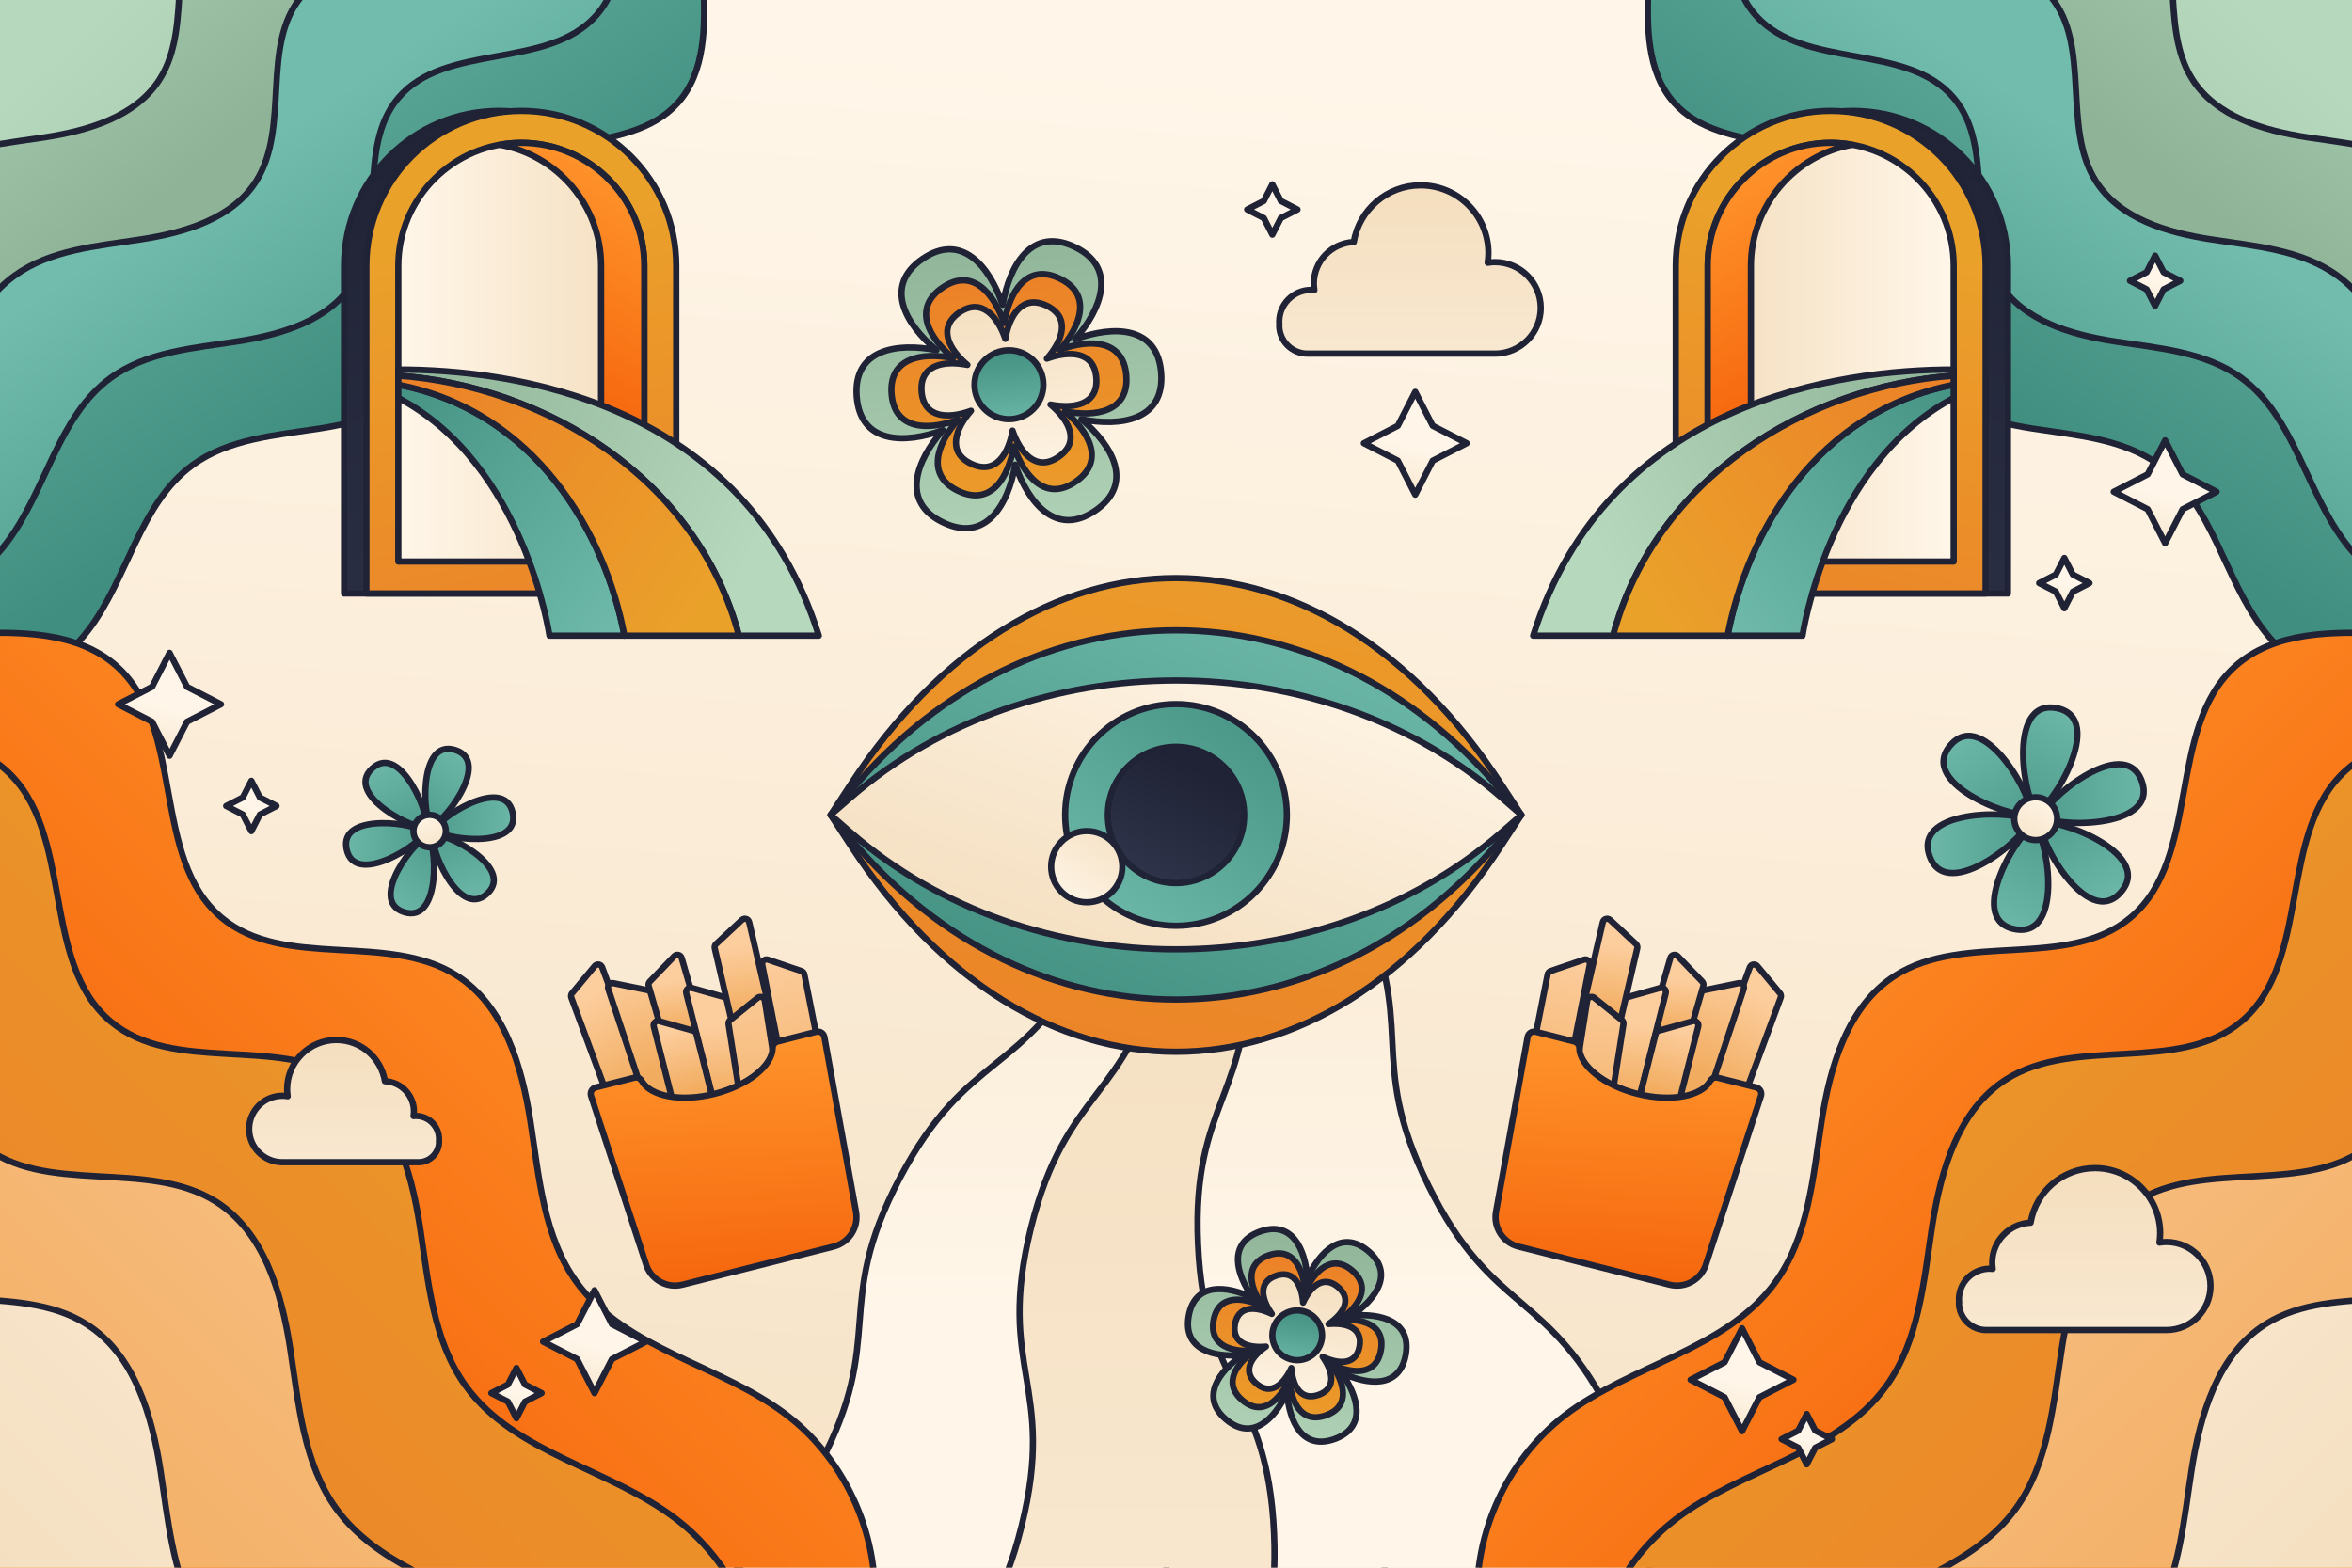 <?xml version="1.0" encoding="utf-8"?>
<!-- Generator: Adobe Illustrator 27.5.0, SVG Export Plug-In . SVG Version: 6.00 Build 0)  -->
<svg version="1.1" xmlns="http://www.w3.org/2000/svg" xmlns:xlink="http://www.w3.org/1999/xlink" x="0px" y="0px"
	 viewBox="0 0 750 500" style="enable-background:new 0 0 750 500;" xml:space="preserve">
<g id="BACKGROUND">
	<linearGradient id="SVGID_1_" gradientUnits="userSpaceOnUse" x1="346.511" y1="620.361" x2="392.468" y2="22.916">
		<stop  offset="0" style="stop-color:#F4DEBE"/>
		<stop  offset="1" style="stop-color:#FFF6E9"/>
	</linearGradient>
	<rect style="fill:url(#SVGID_1_);" width="750" height="500"/>
</g>
<g id="OBJECTS">
	<g>
		<defs>
			<rect id="SVGID_00000146480634627304982660000002249352419515305384_" width="750" height="500"/>
		</defs>
		<clipPath id="SVGID_00000093148565063946833020000003730596575806636957_">
			<use xlink:href="#SVGID_00000146480634627304982660000002249352419515305384_"  style="overflow:visible;"/>
		</clipPath>
		<g style="clip-path:url(#SVGID_00000093148565063946833020000003730596575806636957_);">
			
				<linearGradient id="SVGID_00000045596647800879294190000015812850479558624697_" gradientUnits="userSpaceOnUse" x1="250.359" y1="119.202" x2="250.359" y2="417.478">
				<stop  offset="0" style="stop-color:#F4DEBE"/>
				<stop  offset="1" style="stop-color:#FFF6E9"/>
			</linearGradient>
			
				<path style="fill:url(#SVGID_00000045596647800879294190000015812850479558624697_);stroke:#202335;stroke-width:2;stroke-linecap:round;stroke-linejoin:round;stroke-miterlimit:10;" d="
				M174.712,631.774c-21.648,41.116-39.345,31.798-60.993,72.914l218.702,62.697c3.423-46.341,23.369-44.867,26.793-91.207
				c3.424-46.341-16.522-47.814-13.098-94.155c3.424-46.34,23.369-44.867,26.793-91.207c3.424-46.341-16.522-47.815-13.098-94.156
				c3.424-46.344,23.369-44.87,26.793-91.214c3.424-46.344-16.522-47.817-13.098-94.161c-21.65,41.119-3.953,50.436-25.603,91.555
				c-21.65,41.119-39.347,31.801-60.996,72.92c-21.649,41.117-3.952,50.435-25.601,91.552
				c-21.648,41.116-39.345,31.798-60.993,72.914C178.664,581.34,196.36,590.658,174.712,631.774z"/>
			
				<linearGradient id="SVGID_00000147198634429669593000000004278822331303531916_" gradientUnits="userSpaceOnUse" x1="355.907" y1="255.032" x2="355.907" y2="926.011">
				<stop  offset="0" style="stop-color:#F4DEBE"/>
				<stop  offset="1" style="stop-color:#FFF6E9"/>
			</linearGradient>
			
				<path style="fill:url(#SVGID_00000147198634429669593000000004278822331303531916_);stroke:#202335;stroke-width:2;stroke-linecap:round;stroke-linejoin:round;stroke-miterlimit:10;" d="
				M280.999,667.105c-11.191,45.099-30.603,40.282-41.794,85.381l227.349,8.596c-7.754-45.815,11.966-49.153,4.212-94.968
				c-7.754-45.816-27.473-42.478-35.227-88.294c-7.754-45.815,11.966-49.153,4.212-94.967
				c-7.754-45.816-27.474-42.479-35.228-88.295c-7.755-45.819,11.965-49.156,4.211-94.975
				c-7.754-45.818-27.474-42.481-35.229-88.299c-11.192,45.102,8.219,49.919-2.973,95.021
				c-11.192,45.102-30.603,40.285-41.796,85.387c-11.191,45.1,8.22,49.917-2.972,95.017c-11.191,45.099-30.603,40.282-41.794,85.381
				C272.779,617.189,292.191,622.006,280.999,667.105z"/>
			
				<linearGradient id="SVGID_00000163040333687597666600000005924212859612992422_" gradientUnits="userSpaceOnUse" x1="496.462" y1="119.202" x2="496.462" y2="417.478">
				<stop  offset="0" style="stop-color:#F4DEBE"/>
				<stop  offset="1" style="stop-color:#FFF6E9"/>
			</linearGradient>
			
				<path style="fill:url(#SVGID_00000163040333687597666600000005924212859612992422_);stroke:#202335;stroke-width:2;stroke-linecap:round;stroke-linejoin:round;stroke-miterlimit:10;" d="
				M414.774,674.563c2.129,46.418-17.85,47.334-15.721,93.752l220.367-56.569c-20.492-41.704-2.542-50.524-23.035-92.228
				c-20.492-41.705-38.442-32.884-58.935-74.589c-20.492-41.704-2.542-50.524-23.034-92.228
				c-20.493-41.705-38.443-32.885-58.935-74.59c-20.494-41.707-2.544-50.527-23.038-92.234s-38.444-32.887-58.938-74.594
				c2.129,46.421,22.108,45.505,24.237,91.926c2.129,46.421-17.85,47.337-15.721,93.759c2.129,46.419,22.108,45.503,24.237,91.922
				c2.129,46.418-17.85,47.334-15.721,93.752C392.666,629.061,412.645,628.144,414.774,674.563z"/>
		</g>
		<g style="clip-path:url(#SVGID_00000093148565063946833020000003730596575806636957_);">
			
				<linearGradient id="SVGID_00000110430391986839088470000013500747009118705304_" gradientUnits="userSpaceOnUse" x1="634.392" y1="130.34" x2="729.516" y2="-9.446">
				<stop  offset="0" style="stop-color:#408E7F"/>
				<stop  offset="1" style="stop-color:#71BCAD"/>
			</linearGradient>
			
				<path style="fill:url(#SVGID_00000110430391986839088470000013500747009118705304_);stroke:#202335;stroke-width:2;stroke-linecap:round;stroke-linejoin:round;stroke-miterlimit:10;" d="
				M772.093-5.394v228.307c-18.935,1.84-38.558-6.685-50.143-21.775c-12.796-16.669-16.38-40.466-33.378-52.83
				c-11.433-8.326-26.364-9.451-40.347-11.614c-13.977-2.158-29.124-6.571-36.706-18.509c-11.052-17.396-1.306-43.305-14.568-59.083
				c-14.971-17.811-47.548-8.951-63.087-26.273c-8.809-9.82-8.752-24.467-8.195-37.643l28.556-0.068l95.562-0.221l42.84-0.102
				L772.093-5.394z"/>
			
				<linearGradient id="SVGID_00000057135587179235395150000010563393254972429475_" gradientUnits="userSpaceOnUse" x1="607.751" y1="174.879" x2="686.054" y2="59.454">
				<stop  offset="0" style="stop-color:#408E7F"/>
				<stop  offset="1" style="stop-color:#71BCAD"/>
			</linearGradient>
			
				<path style="fill:url(#SVGID_00000057135587179235395150000010563393254972429475_);stroke:#202335;stroke-width:2;stroke-linecap:round;stroke-linejoin:round;stroke-miterlimit:10;" d="
				M772.093-5.394V191.29c-9.417-3.737-17.867-9.916-24.041-17.958c-12.796-16.669-16.385-40.466-33.378-52.83
				c-11.438-8.326-26.37-9.451-40.347-11.609c-13.977-2.164-29.124-6.577-36.706-18.515c-11.052-17.396-1.306-43.306-14.568-59.077
				c-14.971-17.816-47.548-8.956-63.087-26.279c-2.63-2.925-4.464-6.287-5.742-9.905l95.562-0.221l42.84-0.102L772.093-5.394z"/>
			
				<linearGradient id="SVGID_00000168103693613781873580000011695409770902281097_" gradientUnits="userSpaceOnUse" x1="706.069" y1="68.733" x2="784.953" y2="-31.611">
				<stop  offset="0" style="stop-color:#8EB397"/>
				<stop  offset="1" style="stop-color:#B6D8BD"/>
			</linearGradient>
			
				<path style="fill:url(#SVGID_00000168103693613781873580000011695409770902281097_);stroke:#202335;stroke-width:2;stroke-linecap:round;stroke-linejoin:round;stroke-miterlimit:10;" d="
				M772.093-5.394V130.18c-8.048-15.045-13.051-32.31-26.676-42.221c-11.438-8.32-26.369-9.451-40.346-11.609
				c-13.977-2.158-29.124-6.577-36.712-18.515c-11.052-17.396-1.301-43.3-14.562-59.077c-1.227-1.46-2.567-2.737-4.01-3.862
				l42.84-0.102L772.093-5.394z"/>
			
				<linearGradient id="SVGID_00000073690140609283709140000011869071852268105663_" gradientUnits="userSpaceOnUse" x1="592.353" y1="176.856" x2="735.619" y2="20.249">
				<stop  offset="0" style="stop-color:#8EB397"/>
				<stop  offset="1" style="stop-color:#B6D8BD"/>
			</linearGradient>
			
				<path style="fill:url(#SVGID_00000073690140609283709140000011869071852268105663_);stroke:#202335;stroke-width:2;stroke-linecap:round;stroke-linejoin:round;stroke-miterlimit:10;" d="
				M772.093-5.394v58.225c-10.785-6.009-23.905-7.116-36.28-9.024c-13.977-2.158-29.124-6.571-36.712-18.509
				c-5.589-8.797-5.856-19.77-6.475-30.504L772.093-5.394z"/>
		</g>
		<g style="clip-path:url(#SVGID_00000093148565063946833020000003730596575806636957_);">
			
				<linearGradient id="SVGID_00000036969053181857928150000006633162853355215521_" gradientUnits="userSpaceOnUse" x1="2938.865" y1="130.34" x2="3033.989" y2="-9.446" gradientTransform="matrix(-1 0 0 1 3054.473 0)">
				<stop  offset="0" style="stop-color:#408E7F"/>
				<stop  offset="1" style="stop-color:#71BCAD"/>
			</linearGradient>
			
				<path style="fill:url(#SVGID_00000036969053181857928150000006633162853355215521_);stroke:#202335;stroke-width:2;stroke-linecap:round;stroke-linejoin:round;stroke-miterlimit:10;" d="
				M-22.093-5.394v228.307c18.935,1.84,38.558-6.685,50.144-21.775c12.796-16.669,16.38-40.466,33.378-52.83
				c11.433-8.326,26.364-9.451,40.347-11.614c13.977-2.158,29.124-6.571,36.706-18.509c11.052-17.396,1.306-43.305,14.568-59.083
				c14.971-17.811,47.548-8.951,63.087-26.273c8.809-9.82,8.752-24.467,8.195-37.643l-28.556-0.068l-95.562-0.221l-42.84-0.102
				L-22.093-5.394z"/>
			
				<linearGradient id="SVGID_00000011029796390261973280000013355987578039399047_" gradientUnits="userSpaceOnUse" x1="2912.224" y1="174.879" x2="2990.528" y2="59.454" gradientTransform="matrix(-1 0 0 1 3054.473 0)">
				<stop  offset="0" style="stop-color:#408E7F"/>
				<stop  offset="1" style="stop-color:#71BCAD"/>
			</linearGradient>
			
				<path style="fill:url(#SVGID_00000011029796390261973280000013355987578039399047_);stroke:#202335;stroke-width:2;stroke-linecap:round;stroke-linejoin:round;stroke-miterlimit:10;" d="
				M-22.093-5.394V191.29c9.417-3.737,17.868-9.916,24.041-17.958c12.796-16.669,16.385-40.466,33.378-52.83
				c11.438-8.326,26.37-9.451,40.347-11.609c13.977-2.164,29.124-6.577,36.706-18.515c11.052-17.396,1.306-43.306,14.568-59.077
				c14.971-17.816,47.548-8.956,63.087-26.279c2.63-2.925,4.464-6.287,5.742-9.905l-95.562-0.221l-42.84-0.102L-22.093-5.394z"/>
			
				<linearGradient id="SVGID_00000139257174195845683520000002258993307985009287_" gradientUnits="userSpaceOnUse" x1="3010.542" y1="68.733" x2="3089.426" y2="-31.611" gradientTransform="matrix(-1 0 0 1 3054.473 0)">
				<stop  offset="0" style="stop-color:#8EB397"/>
				<stop  offset="1" style="stop-color:#B6D8BD"/>
			</linearGradient>
			
				<path style="fill:url(#SVGID_00000139257174195845683520000002258993307985009287_);stroke:#202335;stroke-width:2;stroke-linecap:round;stroke-linejoin:round;stroke-miterlimit:10;" d="
				M-22.093-5.394V130.18c8.048-15.045,13.051-32.31,26.676-42.221c11.438-8.32,26.369-9.451,40.346-11.609
				c13.977-2.158,29.124-6.577,36.712-18.515c11.052-17.396,1.301-43.3,14.562-59.077c1.227-1.46,2.567-2.737,4.01-3.862
				l-42.84-0.102L-22.093-5.394z"/>
			
				<linearGradient id="SVGID_00000003785143698041815010000010397886980532728487_" gradientUnits="userSpaceOnUse" x1="2896.826" y1="176.856" x2="3040.093" y2="20.249" gradientTransform="matrix(-1 0 0 1 3054.473 0)">
				<stop  offset="0" style="stop-color:#8EB397"/>
				<stop  offset="1" style="stop-color:#B6D8BD"/>
			</linearGradient>
			
				<path style="fill:url(#SVGID_00000003785143698041815010000010397886980532728487_);stroke:#202335;stroke-width:2;stroke-linecap:round;stroke-linejoin:round;stroke-miterlimit:10;" d="
				M-22.093-5.394v58.225c10.785-6.009,23.905-7.116,36.28-9.024c13.977-2.158,29.124-6.571,36.712-18.509
				c5.589-8.797,5.855-19.77,6.475-30.504L-22.093-5.394z"/>
		</g>
		<g style="clip-path:url(#SVGID_00000093148565063946833020000003730596575806636957_);">
			
				<linearGradient id="SVGID_00000114753461706846109760000003222613449280918442_" gradientUnits="userSpaceOnUse" x1="3413.153" y1="-3022.412" x2="3162.293" y2="-2779.289" gradientTransform="matrix(0 1 1 0 3008.438 -2901.82)">
				<stop  offset="0" style="stop-color:#F25300"/>
				<stop  offset="1" style="stop-color:#FF952C"/>
			</linearGradient>
			
				<path style="fill:url(#SVGID_00000114753461706846109760000003222613449280918442_);stroke:#202335;stroke-width:2;stroke-linecap:round;stroke-linejoin:round;stroke-miterlimit:10;" d="
				M-11.313,515.1h289.99c2.337-24.051-8.491-48.975-27.658-63.691c-21.173-16.253-51.399-20.805-67.104-42.396
				c-10.576-14.522-12.004-33.487-14.752-51.247c-2.741-17.753-8.346-36.993-23.51-46.623
				c-22.096-14.038-55.006-1.659-75.046-18.504c-22.623-19.016-11.369-60.394-33.371-80.132
				c-12.473-11.189-31.077-11.117-47.813-10.41l-0.087,36.271l-0.281,121.381l-0.13,54.414L-11.313,515.1z"/>
			
				<linearGradient id="SVGID_00000019649029014989355200000016441250526279468442_" gradientUnits="userSpaceOnUse" x1="3411.878" y1="-3023.727" x2="3161.019" y2="-2780.604" gradientTransform="matrix(0 1 1 0 3008.438 -2901.82)">
				<stop  offset="0" style="stop-color:#EC7F28"/>
				<stop  offset="1" style="stop-color:#EAA12A"/>
			</linearGradient>
			
				<path style="fill:url(#SVGID_00000019649029014989355200000016441250526279468442_);stroke:#202335;stroke-width:2;stroke-linecap:round;stroke-linejoin:round;stroke-miterlimit:10;" d="
				M-11.313,515.1H238.51c-4.747-11.96-12.595-22.695-22.81-30.536c-21.173-16.253-51.399-20.812-67.103-42.396
				c-10.576-14.529-12.004-33.494-14.745-51.247c-2.748-17.753-8.354-36.993-23.517-46.623
				c-22.096-14.038-55.006-1.659-75.039-18.504c-22.63-19.016-11.376-60.395-33.379-80.132c-3.715-3.34-7.986-5.67-12.581-7.293
				l-0.281,121.381l-0.13,54.414L-11.313,515.1z"/>
			
				<linearGradient id="SVGID_00000095339314732844379500000010142177890984682670_" gradientUnits="userSpaceOnUse" x1="3421.807" y1="-3013.483" x2="3170.948" y2="-2770.36" gradientTransform="matrix(0 1 1 0 3008.438 -2901.82)">
				<stop  offset="0" style="stop-color:#F2AC5F"/>
				<stop  offset="1" style="stop-color:#FCCD9D"/>
			</linearGradient>
			
				<path style="fill:url(#SVGID_00000095339314732844379500000010142177890984682670_);stroke:#202335;stroke-width:2;stroke-linecap:round;stroke-linejoin:round;stroke-miterlimit:10;" d="
				M-11.313,515.1h172.202c-19.109-10.222-41.04-16.577-53.628-33.884c-10.568-14.529-12.004-33.494-14.745-51.247
				c-2.741-17.753-8.354-36.993-23.517-46.63C46.903,369.3,14,381.686-6.04,364.842c-1.854-1.558-3.477-3.261-4.905-5.093
				l-0.13,54.414L-11.313,515.1z"/>
			
				<linearGradient id="SVGID_00000000911115810334407440000006365272207997033143_" gradientUnits="userSpaceOnUse" x1="3410.403" y1="-3025.25" x2="3159.544" y2="-2782.127" gradientTransform="matrix(0 1 1 0 3008.438 -2901.82)">
				<stop  offset="0" style="stop-color:#F4DEBE"/>
				<stop  offset="1" style="stop-color:#FFF6E9"/>
			</linearGradient>
			
				<path style="fill:url(#SVGID_00000000911115810334407440000006365272207997033143_);stroke:#202335;stroke-width:2;stroke-linecap:round;stroke-linejoin:round;stroke-miterlimit:10;" d="
				M-11.313,515.1h73.957c-7.632-13.699-9.039-30.363-11.463-46.082c-2.741-17.753-8.347-36.993-23.51-46.631
				c-11.174-7.098-25.111-7.437-38.746-8.224L-11.313,515.1z"/>
		</g>
		<g style="clip-path:url(#SVGID_00000093148565063946833020000003730596575806636957_);">
			
				<linearGradient id="SVGID_00000133504686487362612370000013211365400427859080_" gradientUnits="userSpaceOnUse" x1="3413.153" y1="-717.939" x2="3162.293" y2="-474.816" gradientTransform="matrix(0 1 -1 0 46.035 -2901.82)">
				<stop  offset="0" style="stop-color:#F25300"/>
				<stop  offset="1" style="stop-color:#FF952C"/>
			</linearGradient>
			
				<path style="fill:url(#SVGID_00000133504686487362612370000013211365400427859080_);stroke:#202335;stroke-width:2;stroke-linecap:round;stroke-linejoin:round;stroke-miterlimit:10;" d="
				M761.313,515.1h-289.99c-2.337-24.051,8.491-48.975,27.658-63.691c21.173-16.253,51.399-20.805,67.103-42.396
				c10.576-14.522,12.004-33.487,14.752-51.247c2.741-17.753,8.346-36.993,23.51-46.623c22.096-14.038,55.006-1.659,75.046-18.504
				c22.623-19.016,11.369-60.394,33.371-80.132c12.473-11.189,31.077-11.117,47.814-10.41l0.086,36.271l0.281,121.381l0.13,54.414
				L761.313,515.1z"/>
			
				<linearGradient id="SVGID_00000067205738714705822670000001639227179733827998_" gradientUnits="userSpaceOnUse" x1="3411.878" y1="-719.255" x2="3161.019" y2="-476.131" gradientTransform="matrix(0 1 -1 0 46.035 -2901.82)">
				<stop  offset="0" style="stop-color:#EC7F28"/>
				<stop  offset="1" style="stop-color:#EAA12A"/>
			</linearGradient>
			
				<path style="fill:url(#SVGID_00000067205738714705822670000001639227179733827998_);stroke:#202335;stroke-width:2;stroke-linecap:round;stroke-linejoin:round;stroke-miterlimit:10;" d="
				M761.313,515.1H511.49c4.747-11.96,12.595-22.695,22.81-30.536c21.173-16.253,51.399-20.812,67.103-42.396
				c10.576-14.529,12.004-33.494,14.745-51.247c2.749-17.753,8.354-36.993,23.517-46.623c22.096-14.038,55.006-1.659,75.039-18.504
				c22.63-19.016,11.376-60.395,33.379-80.132c3.715-3.34,7.986-5.67,12.581-7.293l0.281,121.381l0.13,54.414L761.313,515.1z"/>
			
				<linearGradient id="SVGID_00000047762881055766000160000009793266165141384883_" gradientUnits="userSpaceOnUse" x1="3421.807" y1="-709.01" x2="3170.948" y2="-465.887" gradientTransform="matrix(0 1 -1 0 46.035 -2901.82)">
				<stop  offset="0" style="stop-color:#F2AC5F"/>
				<stop  offset="1" style="stop-color:#FCCD9D"/>
			</linearGradient>
			
				<path style="fill:url(#SVGID_00000047762881055766000160000009793266165141384883_);stroke:#202335;stroke-width:2;stroke-linecap:round;stroke-linejoin:round;stroke-miterlimit:10;" d="
				M761.313,515.1H589.111c19.109-10.222,41.04-16.577,53.628-33.884c10.568-14.529,12.004-33.494,14.745-51.247
				c2.741-17.753,8.354-36.993,23.517-46.63c22.096-14.038,54.999-1.652,75.039-18.496c1.854-1.558,3.477-3.261,4.905-5.093
				l0.13,54.414L761.313,515.1z"/>
			
				<linearGradient id="SVGID_00000134213033551238650470000000757255685621746063_" gradientUnits="userSpaceOnUse" x1="3410.403" y1="-720.777" x2="3159.544" y2="-477.654" gradientTransform="matrix(0 1 -1 0 46.035 -2901.82)">
				<stop  offset="0" style="stop-color:#F4DEBE"/>
				<stop  offset="1" style="stop-color:#FFF6E9"/>
			</linearGradient>
			
				<path style="fill:url(#SVGID_00000134213033551238650470000000757255685621746063_);stroke:#202335;stroke-width:2;stroke-linecap:round;stroke-linejoin:round;stroke-miterlimit:10;" d="
				M761.313,515.1h-73.957c7.632-13.699,9.039-30.363,11.463-46.082c2.741-17.753,8.346-36.993,23.51-46.631
				c11.174-7.098,25.111-7.437,38.746-8.224L761.313,515.1z"/>
		</g>
	</g>
	<g>
		<g>
			<g>
				
					<linearGradient id="SVGID_00000180350522513887565000000005515813005035743372_" gradientUnits="userSpaceOnUse" x1="-353.066" y1="-837.908" x2="-410.892" y2="-730.85" gradientTransform="matrix(0.824 -0.566 0.566 0.824 1081.638 560.39)">
					<stop  offset="0" style="stop-color:#8EB397"/>
					<stop  offset="1" style="stop-color:#B6D8BD"/>
				</linearGradient>
				
					<path style="fill:url(#SVGID_00000180350522513887565000000005515813005035743372_);stroke:#202335;stroke-width:2;stroke-linecap:round;stroke-linejoin:round;stroke-miterlimit:10;" d="
					M342.808,108.216c8.556-9.807,13.526-22.951-0.116-29.459c-13.642-6.508-20.731,5.625-22.969,18.446
					c-4.215-12.314-13.114-23.189-25.571-14.629c-12.457,8.56-5.494,20.766,4.49,29.115c-12.772-2.507-26.639-0.238-25.454,14.83
					c1.185,15.068,15.237,15.141,27.46,10.669c-8.556,9.807-13.526,22.951,0.116,29.459c13.642,6.508,20.731-5.625,22.969-18.446
					c4.215,12.314,13.113,23.189,25.57,14.629c12.457-8.56,5.494-20.766-4.49-29.115c12.771,2.506,26.639,0.238,25.454-14.83
					C369.083,103.817,355.031,103.744,342.808,108.216z M323.314,125.011c-0.512,0.352-0.935,0.913-1.276,1.637
					c-0.45-0.661-0.955-1.15-1.516-1.418c-0.561-0.268-1.259-0.353-2.056-0.286c0.348-0.721,0.518-1.402,0.47-2.022
					c-0.049-0.62-0.324-1.266-0.78-1.924c0.798-0.059,1.473-0.252,1.986-0.604c0.512-0.352,0.935-0.913,1.276-1.637
					c0.45,0.661,0.955,1.15,1.516,1.418c0.561,0.268,1.258,0.353,2.056,0.286c-0.348,0.721-0.518,1.402-0.47,2.022
					c0.049,0.62,0.324,1.266,0.78,1.924C324.502,124.466,323.827,124.659,323.314,125.011z"/>
				
					<linearGradient id="SVGID_00000084515227055587741860000003126968056809040813_" gradientUnits="userSpaceOnUse" x1="-358.862" y1="-827.177" x2="-403.442" y2="-744.644" gradientTransform="matrix(0.824 -0.566 0.566 0.824 1081.638 560.39)">
					<stop  offset="0" style="stop-color:#EC7F28"/>
					<stop  offset="1" style="stop-color:#EAA12A"/>
				</linearGradient>
				
					<path style="fill:url(#SVGID_00000084515227055587741860000003126968056809040813_);stroke:#202335;stroke-width:2;stroke-linecap:round;stroke-linejoin:round;stroke-miterlimit:10;" d="
					M337.979,111.535c6.596-7.561,10.427-17.694-0.09-22.711c-10.517-5.017-15.982,4.336-17.708,14.221
					c-3.25-9.493-10.11-17.877-19.713-11.278c-9.603,6.599-4.236,16.009,3.462,22.446c-9.846-1.932-20.537-0.183-19.623,11.433
					c0.913,11.617,11.746,11.673,21.169,8.225c-6.596,7.561-10.427,17.694,0.09,22.711c10.517,5.017,15.982-4.337,17.708-14.221
					c3.25,9.493,10.11,17.877,19.713,11.278c9.603-6.599,4.235-16.009-3.462-22.446c9.846,1.932,20.537,0.183,19.623-11.433
					C358.235,108.144,347.402,108.087,337.979,111.535z M322.951,124.482c-0.395,0.271-0.721,0.704-0.984,1.262
					c-0.347-0.51-0.736-0.887-1.169-1.093c-0.432-0.206-0.97-0.272-1.585-0.221c0.268-0.556,0.4-1.081,0.362-1.559
					c-0.038-0.478-0.25-0.976-0.601-1.483c0.615-0.046,1.136-0.194,1.531-0.466c0.395-0.271,0.721-0.704,0.984-1.262
					c0.347,0.51,0.736,0.886,1.169,1.093c0.432,0.206,0.97,0.272,1.585,0.221c-0.268,0.556-0.4,1.081-0.362,1.559
					c0.038,0.478,0.25,0.976,0.601,1.483C323.866,124.062,323.346,124.211,322.951,124.482z"/>
				
					<linearGradient id="SVGID_00000011753066895454737210000005418760518362913461_" gradientUnits="userSpaceOnUse" x1="-363.849" y1="-817.945" x2="-397.032" y2="-756.511" gradientTransform="matrix(0.824 -0.566 0.566 0.824 1081.638 560.39)">
					<stop  offset="0" style="stop-color:#F4DEBE"/>
					<stop  offset="1" style="stop-color:#FFF6E9"/>
				</linearGradient>
				
					<path style="fill:url(#SVGID_00000011753066895454737210000005418760518362913461_);stroke:#202335;stroke-width:2;stroke-linecap:round;stroke-linejoin:round;stroke-miterlimit:10;" d="
					M333.825,114.39c4.91-5.628,7.762-13.17-0.067-16.905c-7.828-3.734-11.896,3.228-13.181,10.585
					c-2.419-7.066-7.525-13.307-14.673-8.395c-7.148,4.912-3.153,11.916,2.577,16.707c-7.329-1.438-15.287-0.137-14.607,8.51
					c0.68,8.647,8.743,8.688,15.757,6.122c-4.91,5.628-7.762,13.17,0.067,16.905c7.828,3.734,11.896-3.228,13.181-10.585
					c2.419,7.066,7.525,13.307,14.673,8.395c7.148-4.912,3.153-11.916-2.577-16.707c7.329,1.438,15.287,0.137,14.607-8.51
					C348.902,111.866,340.838,111.824,333.825,114.39z M322.638,124.027c-0.294,0.202-0.536,0.524-0.732,0.94
					c-0.258-0.38-0.548-0.66-0.87-0.814c-0.322-0.154-0.722-0.202-1.18-0.164c0.2-0.414,0.297-0.805,0.27-1.16
					c-0.028-0.355-0.186-0.727-0.448-1.104c0.458-0.034,0.846-0.145,1.139-0.347c0.294-0.202,0.536-0.524,0.732-0.94
					c0.258,0.38,0.548,0.66,0.87,0.813c0.322,0.154,0.722,0.202,1.18,0.164c-0.2,0.413-0.298,0.805-0.27,1.16
					c0.028,0.356,0.186,0.727,0.447,1.104C323.32,123.715,322.932,123.825,322.638,124.027z"/>
				
					<linearGradient id="SVGID_00000097493011651622315140000002027354181456537250_" gradientUnits="userSpaceOnUse" x1="-372.192" y1="-802.498" x2="-386.306" y2="-776.368" gradientTransform="matrix(0.824 -0.566 0.566 0.824 1081.638 560.39)">
					<stop  offset="0" style="stop-color:#408E7F"/>
					<stop  offset="1" style="stop-color:#71BCAD"/>
				</linearGradient>
				
					<circle style="fill:url(#SVGID_00000097493011651622315140000002027354181456537250_);stroke:#202335;stroke-width:2;stroke-linecap:round;stroke-linejoin:round;stroke-miterlimit:10;" cx="321.728" cy="122.703" r="10.987"/>
			</g>
			<g>
				
					<linearGradient id="SVGID_00000011737500019282103680000013877304741689629329_" gradientUnits="userSpaceOnUse" x1="-169.481" y1="364.825" x2="-211.231" y2="442.118" gradientTransform="matrix(0.941 -0.339 0.339 0.941 455.008 -12.819)">
					<stop  offset="0" style="stop-color:#8EB397"/>
					<stop  offset="1" style="stop-color:#B6D8BD"/>
				</linearGradient>
				
					<path style="fill:url(#SVGID_00000011737500019282103680000013877304741689629329_);stroke:#202335;stroke-width:2;stroke-linecap:round;stroke-linejoin:round;stroke-miterlimit:10;" d="
					M431.024,419.625c7.768-5.286,13.642-13.558,5.303-20.597c-8.339-7.038-15.507,0.14-19.414,8.686
					c-0.694-9.371-4.921-18.593-15.186-14.891c-10.265,3.702-7.632,13.5-2.185,21.156c-8.462-4.085-18.562-5.035-20.489,5.706
					c-1.926,10.741,7.875,13.36,17.229,12.47c-7.768,5.286-13.642,13.558-5.303,20.597c8.339,7.038,15.507-0.14,19.414-8.686
					c0.694,9.371,4.921,18.593,15.186,14.891c10.265-3.702,7.632-13.5,2.185-21.156c8.462,4.085,18.562,5.035,20.488-5.706
					C450.179,421.354,440.378,418.735,431.024,419.625z M414.339,427.792c-0.422,0.152-0.82,0.467-1.19,0.91
					c-0.194-0.544-0.457-0.978-0.8-1.267c-0.343-0.289-0.814-0.476-1.384-0.576c0.375-0.44,0.618-0.885,0.698-1.326
					c0.079-0.442,0.005-0.944-0.193-1.486c0.568,0.105,1.075,0.093,1.497-0.059c0.422-0.152,0.82-0.467,1.19-0.91
					c0.194,0.544,0.457,0.978,0.8,1.267c0.343,0.29,0.814,0.476,1.384,0.576c-0.375,0.44-0.618,0.885-0.698,1.326
					c-0.079,0.442-0.005,0.944,0.193,1.486C415.268,427.628,414.761,427.639,414.339,427.792z"/>
				
					<linearGradient id="SVGID_00000010277766237355804330000008241903124850362003_" gradientUnits="userSpaceOnUse" x1="-173.666" y1="372.572" x2="-205.852" y2="432.159" gradientTransform="matrix(0.941 -0.339 0.339 0.941 455.008 -12.819)">
					<stop  offset="0" style="stop-color:#EC7F28"/>
					<stop  offset="1" style="stop-color:#EAA12A"/>
				</linearGradient>
				
					<path style="fill:url(#SVGID_00000010277766237355804330000008241903124850362003_);stroke:#202335;stroke-width:2;stroke-linecap:round;stroke-linejoin:round;stroke-miterlimit:10;" d="
					M427.044,421.06c5.989-4.075,10.517-10.452,4.088-15.878c-6.428-5.426-11.955,0.108-14.967,6.696
					c-0.535-7.224-3.794-14.334-11.707-11.479c-7.914,2.854-5.884,10.407-1.684,16.31c-6.524-3.149-14.31-3.882-15.795,4.399
					c-1.485,8.28,6.071,10.299,13.282,9.614c-5.989,4.075-10.516,10.452-4.088,15.878s11.955-0.108,14.967-6.696
					c0.535,7.224,3.794,14.334,11.707,11.479c7.914-2.854,5.884-10.407,1.685-16.31c6.523,3.149,14.31,3.882,15.795-4.399
					C441.812,422.393,434.256,420.374,427.044,421.06z M414.182,427.356c-0.325,0.117-0.632,0.36-0.918,0.702
					c-0.149-0.42-0.352-0.754-0.617-0.977c-0.264-0.223-0.628-0.367-1.067-0.444c0.289-0.339,0.477-0.682,0.538-1.022
					c0.061-0.341,0.004-0.727-0.149-1.146c0.438,0.081,0.829,0.072,1.154-0.046c0.325-0.117,0.632-0.36,0.918-0.702
					c0.149,0.42,0.352,0.754,0.617,0.977c0.264,0.223,0.628,0.367,1.067,0.444c-0.289,0.339-0.477,0.682-0.538,1.022
					c-0.061,0.341-0.004,0.728,0.149,1.146C414.898,427.23,414.507,427.239,414.182,427.356z"/>
				
					<linearGradient id="SVGID_00000039826745138835279810000011547651632256857480_" gradientUnits="userSpaceOnUse" x1="-177.266" y1="379.238" x2="-201.224" y2="423.591" gradientTransform="matrix(0.941 -0.339 0.339 0.941 455.008 -12.819)">
					<stop  offset="0" style="stop-color:#F4DEBE"/>
					<stop  offset="1" style="stop-color:#FFF6E9"/>
				</linearGradient>
				
					<path style="fill:url(#SVGID_00000039826745138835279810000011547651632256857480_);stroke:#202335;stroke-width:2;stroke-linecap:round;stroke-linejoin:round;stroke-miterlimit:10;" d="
					M423.621,422.294c4.458-3.033,7.828-7.78,3.043-11.819c-4.785-4.039-8.899,0.08-11.14,4.984
					c-0.398-5.377-2.824-10.669-8.714-8.545c-5.89,2.125-4.38,7.747-1.254,12.14c-4.856-2.344-10.652-2.889-11.757,3.274
					c-1.105,6.164,4.519,7.666,9.887,7.156c-4.458,3.033-7.828,7.78-3.043,11.819c4.785,4.039,8.899-0.08,11.14-4.984
					c0.398,5.377,2.824,10.669,8.714,8.545c5.89-2.125,4.38-7.747,1.254-12.14c4.856,2.344,10.652,2.889,11.757-3.274
					C434.613,423.287,428.989,421.784,423.621,422.294z M414.047,426.981c-0.242,0.087-0.47,0.268-0.683,0.522
					c-0.111-0.312-0.262-0.561-0.459-0.727c-0.197-0.166-0.467-0.273-0.794-0.33c0.215-0.252,0.355-0.508,0.4-0.761
					c0.045-0.254,0.003-0.542-0.111-0.853c0.326,0.06,0.617,0.053,0.859-0.034c0.242-0.087,0.47-0.268,0.683-0.522
					c0.111,0.312,0.262,0.561,0.459,0.727c0.197,0.166,0.467,0.273,0.794,0.33c-0.215,0.252-0.355,0.508-0.4,0.761
					c-0.045,0.254-0.003,0.542,0.111,0.853C414.58,426.887,414.289,426.894,414.047,426.981z"/>
				
					<linearGradient id="SVGID_00000079476427431306470120000006266725101410693283_" gradientUnits="userSpaceOnUse" x1="-183.29" y1="390.39" x2="-193.48" y2="409.255" gradientTransform="matrix(0.941 -0.339 0.339 0.941 455.008 -12.819)">
					<stop  offset="0" style="stop-color:#408E7F"/>
					<stop  offset="1" style="stop-color:#71BCAD"/>
				</linearGradient>
				
					<path style="fill:url(#SVGID_00000079476427431306470120000006266725101410693283_);stroke:#202335;stroke-width:2;stroke-linecap:round;stroke-linejoin:round;stroke-miterlimit:10;" d="
					M421.115,423.198c1.486,4.121-0.65,8.667-4.771,10.153c-4.121,1.486-8.667-0.65-10.153-4.771
					c-1.486-4.121,0.649-8.667,4.771-10.153C415.083,416.941,419.628,419.077,421.115,423.198z"/>
			</g>
			<g>
				
					<linearGradient id="SVGID_00000013901880560470787430000005584086982393144221_" gradientUnits="userSpaceOnUse" x1="-636.856" y1="-904.781" x2="-622.173" y2="-948.745" gradientTransform="matrix(0.737 -0.676 0.676 0.737 1218.415 516.583)">
					<stop  offset="0" style="stop-color:#408E7F"/>
					<stop  offset="1" style="stop-color:#71BCAD"/>
				</linearGradient>
				
					<path style="fill:url(#SVGID_00000013901880560470787430000005584086982393144221_);stroke:#202335;stroke-width:2;stroke-linecap:round;stroke-linejoin:round;stroke-miterlimit:10;" d="
					M135.591,263.513c-2.103,1.929-26.248-9.865-16.908-18.432C128.023,236.512,137.694,261.583,135.591,263.513z"/>
				
					<linearGradient id="SVGID_00000016035369311551953070000002760660340189236357_" gradientUnits="userSpaceOnUse" x1="1794.114" y1="-468.304" x2="1808.797" y2="-512.267" gradientTransform="matrix(-0.217 -0.976 0.976 -0.217 996.984 1922.093)">
					<stop  offset="0" style="stop-color:#408E7F"/>
					<stop  offset="1" style="stop-color:#71BCAD"/>
				</linearGradient>
				
					<path style="fill:url(#SVGID_00000016035369311551953070000002760660340189236357_);stroke:#202335;stroke-width:2;stroke-linecap:round;stroke-linejoin:round;stroke-miterlimit:10;" d="
					M134.961,265.514c0.619,2.786-21.667,17.799-24.417,5.427C107.794,258.569,134.342,262.728,134.961,265.514z"/>
				
					<linearGradient id="SVGID_00000083800439100264897540000010506712516727889597_" gradientUnits="userSpaceOnUse" x1="2631.982" y1="1855.256" x2="2646.665" y2="1811.293" gradientTransform="matrix(-0.954 -0.3 0.3 -0.954 2103.728 2816.845)">
					<stop  offset="0" style="stop-color:#408E7F"/>
					<stop  offset="1" style="stop-color:#71BCAD"/>
				</linearGradient>
				
					<path style="fill:url(#SVGID_00000083800439100264897540000010506712516727889597_);stroke:#202335;stroke-width:2;stroke-linecap:round;stroke-linejoin:round;stroke-miterlimit:10;" d="
					M136.38,267.061c2.722,0.857,4.581,27.664-7.509,23.859C116.781,287.115,133.658,266.204,136.38,267.061z"/>
				
					<linearGradient id="SVGID_00000125589179895340568630000002200123039725957531_" gradientUnits="userSpaceOnUse" x1="1038.278" y1="3742.992" x2="1052.961" y2="3699.028" gradientTransform="matrix(-0.737 0.676 -0.676 -0.737 3431.905 2306.088)">
					<stop  offset="0" style="stop-color:#408E7F"/>
					<stop  offset="1" style="stop-color:#71BCAD"/>
				</linearGradient>
				
					<path style="fill:url(#SVGID_00000125589179895340568630000002200123039725957531_);stroke:#202335;stroke-width:2;stroke-linecap:round;stroke-linejoin:round;stroke-miterlimit:10;" d="
					M138.428,266.605c2.103-1.929,26.248,9.865,16.908,18.432C145.997,293.605,136.325,268.534,138.428,266.605z"/>
				
					<linearGradient id="SVGID_00000127004904856418817790000002277532033939677575_" gradientUnits="userSpaceOnUse" x1="-1393.357" y1="3306.148" x2="-1378.674" y2="3262.185" gradientTransform="matrix(0.217 0.976 -0.976 0.217 3653.337 900.579)">
					<stop  offset="0" style="stop-color:#408E7F"/>
					<stop  offset="1" style="stop-color:#71BCAD"/>
				</linearGradient>
				
					<path style="fill:url(#SVGID_00000127004904856418817790000002277532033939677575_);stroke:#202335;stroke-width:2;stroke-linecap:round;stroke-linejoin:round;stroke-miterlimit:10;" d="
					M139.058,264.604c-0.619-2.786,21.667-17.799,24.417-5.427C166.225,271.549,139.677,267.39,139.058,264.604z"/>
				
					<linearGradient id="SVGID_00000135662036284684771400000003395113885058199435_" gradientUnits="userSpaceOnUse" x1="-2230.575" y1="982.194" x2="-2215.893" y2="938.231" gradientTransform="matrix(0.954 0.3 -0.3 0.954 2546.592 5.826)">
					<stop  offset="0" style="stop-color:#408E7F"/>
					<stop  offset="1" style="stop-color:#71BCAD"/>
				</linearGradient>
				
					<path style="fill:url(#SVGID_00000135662036284684771400000003395113885058199435_);stroke:#202335;stroke-width:2;stroke-linecap:round;stroke-linejoin:round;stroke-miterlimit:10;" d="
					M137.64,263.057c-2.722-0.857-4.581-27.664,7.509-23.859C157.238,243.003,140.362,263.914,137.64,263.057z"/>
				
					<linearGradient id="SVGID_00000093897790717481879980000012137674468772125631_" gradientUnits="userSpaceOnUse" x1="-630.678" y1="-904.944" x2="-624.403" y2="-923.734" gradientTransform="matrix(0.737 -0.676 0.676 0.737 1218.415 516.583)">
					<stop  offset="0" style="stop-color:#F4DEBE"/>
					<stop  offset="1" style="stop-color:#FFF6E9"/>
				</linearGradient>
				
					<path style="fill:url(#SVGID_00000093897790717481879980000012137674468772125631_);stroke:#202335;stroke-width:2;stroke-linecap:round;stroke-linejoin:round;stroke-miterlimit:10;" d="
					M140.814,261.569c1.927,2.101,1.786,5.366-0.314,7.294c-2.101,1.927-5.366,1.786-7.294-0.315
					c-1.927-2.101-1.786-5.366,0.315-7.293C135.621,259.328,138.887,259.469,140.814,261.569z"/>
			</g>
			<g>
				
					<linearGradient id="SVGID_00000054236266219937535910000002438791676894002349_" gradientUnits="userSpaceOnUse" x1="907.791" y1="168.908" x2="927.225" y2="110.72" gradientTransform="matrix(0.983 0.185 -0.185 0.983 -227.542 -60.185)">
					<stop  offset="0" style="stop-color:#408E7F"/>
					<stop  offset="1" style="stop-color:#71BCAD"/>
				</linearGradient>
				
					<path style="fill:url(#SVGID_00000054236266219937535910000002438791676894002349_);stroke:#202335;stroke-width:2;stroke-linecap:round;stroke-linejoin:round;stroke-miterlimit:10;" d="
					M649.653,258.374c-3.712-0.699-10.359-35.637,6.125-32.533C672.263,228.945,653.365,259.073,649.653,258.374z"/>
				
					<linearGradient id="SVGID_00000182519896707790526100000005127644044185597824_" gradientUnits="userSpaceOnUse" x1="1638.328" y1="1410.52" x2="1657.76" y2="1352.335" gradientTransform="matrix(0.652 -0.759 0.759 0.652 -1485.39 604.884)">
					<stop  offset="0" style="stop-color:#408E7F"/>
					<stop  offset="1" style="stop-color:#71BCAD"/>
				</linearGradient>
				
					<path style="fill:url(#SVGID_00000182519896707790526100000005127644044185597824_);stroke:#202335;stroke-width:2;stroke-linecap:round;stroke-linejoin:round;stroke-miterlimit:10;" d="
					M647.032,259.293c-2.461,2.865-36.042-8.847-25.111-21.571C632.852,224.998,649.494,256.428,647.032,259.293z"/>
				
					<linearGradient id="SVGID_00000121999005892241109850000003903415742448303791_" gradientUnits="userSpaceOnUse" x1="929.143" y1="2664.492" x2="948.575" y2="2606.308" gradientTransform="matrix(-0.331 -0.944 0.944 -0.331 -1538.57 2027.458)">
					<stop  offset="0" style="stop-color:#408E7F"/>
					<stop  offset="1" style="stop-color:#71BCAD"/>
				</linearGradient>
				
					<path style="fill:url(#SVGID_00000121999005892241109850000003903415742448303791_);stroke:#202335;stroke-width:2;stroke-linecap:round;stroke-linejoin:round;stroke-miterlimit:10;" d="
					M646.518,262.023c1.251,3.564-25.682,26.79-31.237,10.961C609.727,257.156,645.268,258.459,646.518,262.023z"/>
				
					<linearGradient id="SVGID_00000152229465049900371020000011939745584988526506_" gradientUnits="userSpaceOnUse" x1="-512.389" y1="2677.615" x2="-492.955" y2="2619.427" gradientTransform="matrix(-0.983 -0.185 0.185 -0.983 -333.902 2784.964)">
					<stop  offset="0" style="stop-color:#408E7F"/>
					<stop  offset="1" style="stop-color:#71BCAD"/>
				</linearGradient>
				
					<path style="fill:url(#SVGID_00000152229465049900371020000011939745584988526506_);stroke:#202335;stroke-width:2;stroke-linecap:round;stroke-linejoin:round;stroke-miterlimit:10;" d="
					M648.625,263.832c3.712,0.699,10.359,35.637-6.125,32.533C626.015,293.261,644.913,263.133,648.625,263.832z"/>
				
					<linearGradient id="SVGID_00000008129826474742409680000006528550970096254338_" gradientUnits="userSpaceOnUse" x1="-1244.176" y1="1434.93" x2="-1224.744" y2="1376.746" gradientTransform="matrix(-0.652 0.759 -0.759 -0.652 923.947 2119.896)">
					<stop  offset="0" style="stop-color:#408E7F"/>
					<stop  offset="1" style="stop-color:#71BCAD"/>
				</linearGradient>
				
					<path style="fill:url(#SVGID_00000008129826474742409680000006528550970096254338_);stroke:#202335;stroke-width:2;stroke-linecap:round;stroke-linejoin:round;stroke-miterlimit:10;" d="
					M651.246,262.913c2.461-2.865,36.042,8.847,25.111,21.571C665.427,297.208,648.785,265.778,651.246,262.913z"/>
				
					<linearGradient id="SVGID_00000050656865445802823820000005657633372195295886_" gradientUnits="userSpaceOnUse" x1="-533.44" y1="180.408" x2="-514.007" y2="122.222" gradientTransform="matrix(0.331 0.944 -0.944 0.331 977.127 697.322)">
					<stop  offset="0" style="stop-color:#408E7F"/>
					<stop  offset="1" style="stop-color:#71BCAD"/>
				</linearGradient>
				
					<path style="fill:url(#SVGID_00000050656865445802823820000005657633372195295886_);stroke:#202335;stroke-width:2;stroke-linecap:round;stroke-linejoin:round;stroke-miterlimit:10;" d="
					M651.76,260.184c-1.251-3.564,25.683-26.79,31.237-10.962C688.551,265.05,653.01,263.747,651.76,260.184z"/>
				
					<linearGradient id="SVGID_00000099621778255701704220000011081823387807385757_" gradientUnits="userSpaceOnUse" x1="915.967" y1="168.692" x2="924.273" y2="143.823" gradientTransform="matrix(0.983 0.185 -0.185 0.983 -227.542 -60.185)">
					<stop  offset="0" style="stop-color:#F4DEBE"/>
					<stop  offset="1" style="stop-color:#FFF6E9"/>
				</linearGradient>
				
					<path style="fill:url(#SVGID_00000099621778255701704220000011081823387807385757_);stroke:#202335;stroke-width:2;stroke-linecap:round;stroke-linejoin:round;stroke-miterlimit:10;" d="
					M655.853,262.367c-0.698,3.708-4.27,6.148-7.978,5.45c-3.708-0.698-6.148-4.27-5.45-7.978c0.698-3.708,4.27-6.148,7.978-5.45
					C654.111,255.087,656.551,258.659,655.853,262.367z"/>
			</g>
		</g>
		<g>
			
				<linearGradient id="SVGID_00000142871287657487509620000014450680909776185232_" gradientUnits="userSpaceOnUse" x1="46.714" y1="249.833" x2="53.748" y2="225.715">
				<stop  offset="0" style="stop-color:#F4DEBE"/>
				<stop  offset="1" style="stop-color:#FFF6E9"/>
			</linearGradient>
			
				<polygon style="fill:url(#SVGID_00000142871287657487509620000014450680909776185232_);stroke:#202335;stroke-width:2;stroke-linecap:round;stroke-linejoin:round;stroke-miterlimit:10;" points="
				59.633,219.057 54.067,208.223 48.501,219.057 37.667,224.623 48.501,230.189 54.067,241.023 59.633,230.189 70.467,224.623 			
				"/>
			
				<linearGradient id="SVGID_00000113348358818924935050000010973170725824465059_" gradientUnits="userSpaceOnUse" x1="182.222" y1="453.127" x2="189.256" y2="429.009">
				<stop  offset="0" style="stop-color:#F4DEBE"/>
				<stop  offset="1" style="stop-color:#FFF6E9"/>
			</linearGradient>
			
				<polygon style="fill:url(#SVGID_00000113348358818924935050000010973170725824465059_);stroke:#202335;stroke-width:2;stroke-linecap:round;stroke-linejoin:round;stroke-miterlimit:10;" points="
				195.141,422.351 189.575,411.517 184.008,422.351 173.175,427.917 184.008,433.483 189.575,444.317 195.141,433.483 
				205.975,427.917 			"/>
			
				<linearGradient id="SVGID_00000111169749117696843740000008499378668279085736_" gradientUnits="userSpaceOnUse" x1="683.067" y1="182.06" x2="690.102" y2="157.942">
				<stop  offset="0" style="stop-color:#F4DEBE"/>
				<stop  offset="1" style="stop-color:#FFF6E9"/>
			</linearGradient>
			
				<polygon style="fill:url(#SVGID_00000111169749117696843740000008499378668279085736_);stroke:#202335;stroke-width:2;stroke-linecap:round;stroke-linejoin:round;stroke-miterlimit:10;" points="
				695.987,151.284 690.42,140.45 684.854,151.284 674.02,156.85 684.854,162.417 690.42,173.25 695.987,162.417 706.82,156.85 			
				"/>
			
				<linearGradient id="SVGID_00000151507142030276332640000012711086748838861497_" gradientUnits="userSpaceOnUse" x1="548.147" y1="465.27" x2="555.182" y2="441.151">
				<stop  offset="0" style="stop-color:#F4DEBE"/>
				<stop  offset="1" style="stop-color:#FFF6E9"/>
			</linearGradient>
			
				<polygon style="fill:url(#SVGID_00000151507142030276332640000012711086748838861497_);stroke:#202335;stroke-width:2;stroke-linecap:round;stroke-linejoin:round;stroke-miterlimit:10;" points="
				561.067,434.493 555.5,423.66 549.934,434.493 539.1,440.06 549.934,445.626 555.5,456.46 561.067,445.626 571.9,440.06 			"/>
			
				<linearGradient id="SVGID_00000148652347545050047430000009415359022377143205_" gradientUnits="userSpaceOnUse" x1="443.945" y1="166.577" x2="450.98" y2="142.459">
				<stop  offset="0" style="stop-color:#F4DEBE"/>
				<stop  offset="1" style="stop-color:#FFF6E9"/>
			</linearGradient>
			
				<polygon style="fill:url(#SVGID_00000148652347545050047430000009415359022377143205_);stroke:#202335;stroke-width:2;stroke-linecap:round;stroke-linejoin:round;stroke-miterlimit:10;" points="
				456.865,135.801 451.298,124.967 445.732,135.801 434.898,141.367 445.732,146.933 451.298,157.767 456.865,146.933 
				467.698,141.367 			"/>
			
				<linearGradient id="SVGID_00000054252462252891605610000002158999754535801998_" gradientUnits="userSpaceOnUse" x1="76.557" y1="269.384" x2="79.997" y2="257.591">
				<stop  offset="0" style="stop-color:#F4DEBE"/>
				<stop  offset="1" style="stop-color:#FFF6E9"/>
			</linearGradient>
			
				<polygon style="fill:url(#SVGID_00000054252462252891605610000002158999754535801998_);stroke:#202335;stroke-width:2;stroke-linecap:round;stroke-linejoin:round;stroke-miterlimit:10;" points="
				82.874,254.335 80.153,249.038 77.431,254.335 72.134,257.057 77.431,259.779 80.153,265.076 82.874,259.779 88.172,257.057 			
				"/>
			
				<linearGradient id="SVGID_00000060023687436324595560000005743484722107112357_" gradientUnits="userSpaceOnUse" x1="654.68" y1="198.304" x2="658.12" y2="186.511">
				<stop  offset="0" style="stop-color:#F4DEBE"/>
				<stop  offset="1" style="stop-color:#FFF6E9"/>
			</linearGradient>
			
				<polygon style="fill:url(#SVGID_00000060023687436324595560000005743484722107112357_);stroke:#202335;stroke-width:2;stroke-linecap:round;stroke-linejoin:round;stroke-miterlimit:10;" points="
				660.997,183.256 658.275,177.958 655.553,183.256 650.256,185.977 655.553,188.699 658.275,193.997 660.997,188.699 
				666.294,185.977 			"/>
			
				<linearGradient id="SVGID_00000096762266468584618980000010595847728173108912_" gradientUnits="userSpaceOnUse" x1="161.091" y1="456.644" x2="164.531" y2="444.851">
				<stop  offset="0" style="stop-color:#F4DEBE"/>
				<stop  offset="1" style="stop-color:#FFF6E9"/>
			</linearGradient>
			
				<polygon style="fill:url(#SVGID_00000096762266468584618980000010595847728173108912_);stroke:#202335;stroke-width:2;stroke-linecap:round;stroke-linejoin:round;stroke-miterlimit:10;" points="
				167.408,441.595 164.687,436.298 161.965,441.595 156.668,444.317 161.965,447.039 164.687,452.336 167.408,447.039 
				172.706,444.317 			"/>
			
				<linearGradient id="SVGID_00000103230434240538587390000014243465886825214115_" gradientUnits="userSpaceOnUse" x1="572.537" y1="471.339" x2="575.976" y2="459.545">
				<stop  offset="0" style="stop-color:#F4DEBE"/>
				<stop  offset="1" style="stop-color:#FFF6E9"/>
			</linearGradient>
			
				<polygon style="fill:url(#SVGID_00000103230434240538587390000014243465886825214115_);stroke:#202335;stroke-width:2;stroke-linecap:round;stroke-linejoin:round;stroke-miterlimit:10;" points="
				578.854,456.29 576.132,450.992 573.41,456.29 568.113,459.012 573.41,461.733 576.132,467.031 578.854,461.733 584.151,459.012 
							"/>
			
				<linearGradient id="SVGID_00000149384019458281475700000012852817965731676343_" gradientUnits="userSpaceOnUse" x1="402.123" y1="79.147" x2="405.563" y2="67.354">
				<stop  offset="0" style="stop-color:#F4DEBE"/>
				<stop  offset="1" style="stop-color:#FFF6E9"/>
			</linearGradient>
			
				<polygon style="fill:url(#SVGID_00000149384019458281475700000012852817965731676343_);stroke:#202335;stroke-width:2;stroke-linecap:round;stroke-linejoin:round;stroke-miterlimit:10;" points="
				408.44,64.099 405.718,58.801 402.997,64.099 397.699,66.82 402.997,69.542 405.718,74.839 408.44,69.542 413.737,66.82 			"/>
			
				<linearGradient id="SVGID_00000066500843408639826600000010170124791223885712_" gradientUnits="userSpaceOnUse" x1="683.63" y1="101.883" x2="687.07" y2="90.09">
				<stop  offset="0" style="stop-color:#F4DEBE"/>
				<stop  offset="1" style="stop-color:#FFF6E9"/>
			</linearGradient>
			
				<polygon style="fill:url(#SVGID_00000066500843408639826600000010170124791223885712_);stroke:#202335;stroke-width:2;stroke-linecap:round;stroke-linejoin:round;stroke-miterlimit:10;" points="
				689.947,86.834 687.226,81.537 684.504,86.834 679.207,89.556 684.504,92.277 687.226,97.575 689.947,92.277 695.245,89.556 			
				"/>
		</g>
		<g>
			
				<linearGradient id="SVGID_00000137130720426164720900000008288458591806068613_" gradientUnits="userSpaceOnUse" x1="449.607" y1="59.243" x2="449.607" y2="183.487">
				<stop  offset="0" style="stop-color:#F4DEBE"/>
				<stop  offset="1" style="stop-color:#FFF6E9"/>
			</linearGradient>
			
				<path style="fill:url(#SVGID_00000137130720426164720900000008288458591806068613_);stroke:#202335;stroke-width:2;stroke-linecap:round;stroke-linejoin:round;stroke-miterlimit:10;" d="
				M407.912,102.626c0-5.613,4.55-10.163,10.163-10.163c0.352,0,0.7,0.018,1.043,0.053c-0.104-0.67-0.174-1.352-0.174-2.051
				c0-7.152,5.655-12.969,12.735-13.262c1.69-10.261,10.577-18.096,21.316-18.096c11.946,0,21.629,9.684,21.629,21.629
				c0,1.045-0.099,2.064-0.243,3.069c0.76-0.122,1.533-0.203,2.327-0.203c8.06,0,14.593,6.534,14.593,14.593v0
				c0,8.06-6.534,14.593-14.593,14.593h-59.763c-4.989,0-9.034-4.045-9.034-9.034l0,0l0.062-0.027
				C407.935,103.366,407.912,102.999,407.912,102.626z"/>
			
				<linearGradient id="SVGID_00000084519580192146860770000006054044043202796988_" gradientUnits="userSpaceOnUse" x1="664.769" y1="372.692" x2="664.769" y2="492.212">
				<stop  offset="0" style="stop-color:#F4DEBE"/>
				<stop  offset="1" style="stop-color:#FFF6E9"/>
			</linearGradient>
			
				<path style="fill:url(#SVGID_00000084519580192146860770000006054044043202796988_);stroke:#202335;stroke-width:2;stroke-linecap:round;stroke-linejoin:round;stroke-miterlimit:10;" d="
				M624.66,414.426c0-5.4,4.377-9.777,9.777-9.777c0.339,0,0.673,0.017,1.003,0.051c-0.1-0.645-0.168-1.3-0.168-1.973
				c0-6.88,5.44-12.476,12.251-12.758c1.626-9.871,10.174-17.408,20.505-17.408c11.491,0,20.807,9.315,20.807,20.807
				c0,1.005-0.096,1.986-0.234,2.953c0.731-0.117,1.475-0.195,2.239-0.195c7.753,0,14.038,6.285,14.038,14.038l0,0
				c0,7.753-6.285,14.038-14.038,14.038h-57.49c-4.8,0-8.69-3.891-8.69-8.69l0,0l0.06-0.026
				C624.682,415.138,624.66,414.784,624.66,414.426z"/>
			
				<linearGradient id="SVGID_00000050639448559282272500000003261110324421511596_" gradientUnits="userSpaceOnUse" x1="2635.846" y1="331.791" x2="2635.846" y2="422.035" gradientTransform="matrix(-1 0 0 1 2745.571 0)">
				<stop  offset="0" style="stop-color:#F4DEBE"/>
				<stop  offset="1" style="stop-color:#FFF6E9"/>
			</linearGradient>
			
				<path style="fill:url(#SVGID_00000050639448559282272500000003261110324421511596_);stroke:#202335;stroke-width:2;stroke-linecap:round;stroke-linejoin:round;stroke-miterlimit:10;" d="
				M140.009,363.302c0-4.077-3.305-7.382-7.382-7.382c-0.256,0-0.508,0.013-0.757,0.039c0.076-0.487,0.127-0.982,0.127-1.49
				c0-5.195-4.107-9.42-9.25-9.633c-1.228-7.453-7.682-13.144-15.482-13.144c-8.676,0-15.71,7.034-15.71,15.71
				c0,0.759,0.072,1.499,0.176,2.229c-0.552-0.089-1.114-0.147-1.691-0.147c-5.854,0-10.6,4.746-10.6,10.6l0,0
				c0,5.854,4.746,10.6,10.6,10.6h43.408c3.624,0,6.562-2.938,6.562-6.562l0,0l-0.045-0.02
				C139.992,363.839,140.009,363.573,140.009,363.302z"/>
		</g>
	</g>
	<g>
		<g>
			<g>
				<g>
					
						<linearGradient id="SVGID_00000172414772425722407900000010621998463965396895_" gradientUnits="userSpaceOnUse" x1="642.592" y1="43.985" x2="527.929" y2="235.089">
						<stop  offset="0" style="stop-color:#202335"/>
						<stop  offset="1" style="stop-color:#30354C"/>
					</linearGradient>
					
						<path style="fill:url(#SVGID_00000172414772425722407900000010621998463965396895_);stroke:#202335;stroke-width:2;stroke-linecap:round;stroke-linejoin:round;stroke-miterlimit:10;" d="
						M640.276,189.29h-98.802V84.768c0-27.283,22.118-49.401,49.401-49.401h0c27.284,0,49.401,22.118,49.401,49.401V189.29z"/>
					
						<linearGradient id="SVGID_00000116231640702848359030000000203138035665223585_" gradientUnits="userSpaceOnUse" x1="562.256" y1="224.97" x2="597.964" y2="74.166">
						<stop  offset="0" style="stop-color:#EC7F28"/>
						<stop  offset="1" style="stop-color:#EAA12A"/>
					</linearGradient>
					
						<path style="fill:url(#SVGID_00000116231640702848359030000000203138035665223585_);stroke:#202335;stroke-width:2;stroke-linecap:round;stroke-linejoin:round;stroke-miterlimit:10;" d="
						M633.169,189.29h-98.802V84.768c0-27.283,22.118-49.401,49.401-49.401h0c27.283,0,49.401,22.118,49.401,49.401V189.29z"/>
					
						<linearGradient id="SVGID_00000015316339489853284600000013071742495896788669_" gradientUnits="userSpaceOnUse" x1="544.55" y1="112.328" x2="622.985" y2="112.328">
						<stop  offset="0" style="stop-color:#F4DEBE"/>
						<stop  offset="1" style="stop-color:#FFF6E9"/>
					</linearGradient>
					
						<path style="fill:url(#SVGID_00000015316339489853284600000013071742495896788669_);stroke:#202335;stroke-width:2;stroke-linecap:round;stroke-linejoin:round;stroke-miterlimit:10;" d="
						M544.55,179.107V84.768c0-21.625,17.593-39.218,39.218-39.218c21.625,0,39.218,17.593,39.218,39.218v94.339H544.55z"/>
					
						<linearGradient id="SVGID_00000075845531880166240670000012294155573551120308_" gradientUnits="userSpaceOnUse" x1="590.039" y1="150.47" x2="536.998" y2="61.028">
						<stop  offset="0" style="stop-color:#F25300"/>
						<stop  offset="1" style="stop-color:#FF952C"/>
					</linearGradient>
					
						<path style="fill:url(#SVGID_00000075845531880166240670000012294155573551120308_);stroke:#202335;stroke-width:2;stroke-linecap:round;stroke-linejoin:round;stroke-miterlimit:10;" d="
						M590.658,46.168c-2.239-0.399-4.539-0.618-6.89-0.618c-21.625,0-39.218,17.593-39.218,39.218v94.339h13.78V84.768
						C558.33,65.494,572.309,49.436,590.658,46.168z"/>
				</g>
				<g>
					
						<linearGradient id="SVGID_00000109741390016682527700000009659745523462689977_" gradientUnits="userSpaceOnUse" x1="626.946" y1="121.637" x2="510.858" y2="178.105">
						<stop  offset="0" style="stop-color:#8EB397"/>
						<stop  offset="1" style="stop-color:#B6D8BD"/>
					</linearGradient>
					
						<path style="fill:url(#SVGID_00000109741390016682527700000009659745523462689977_);stroke:#202335;stroke-width:2;stroke-linecap:round;stroke-linejoin:round;stroke-miterlimit:10;" d="
						M488.894,202.743h25.479c13.395-50.362,61.742-79.515,108.613-82.929v-1.955C586.861,117.859,512.534,127.693,488.894,202.743z
						"/>
					
						<linearGradient id="SVGID_00000159470381809870346140000013698272188281827751_" gradientUnits="userSpaceOnUse" x1="640.009" y1="119.909" x2="543.619" y2="203.166">
						<stop  offset="0" style="stop-color:#408E7F"/>
						<stop  offset="1" style="stop-color:#71BCAD"/>
					</linearGradient>
					
						<path style="fill:url(#SVGID_00000159470381809870346140000013698272188281827751_);stroke:#202335;stroke-width:2;stroke-linecap:round;stroke-linejoin:round;stroke-miterlimit:10;" d="
						M550.879,202.743h23.9c0,0,7.879-54.564,48.206-75.838v-4.202C579.308,131.207,557.183,169.585,550.879,202.743z"/>
					
						<linearGradient id="SVGID_00000147209319054882026130000008872535070603048368_" gradientUnits="userSpaceOnUse" x1="629.136" y1="121.434" x2="525.13" y2="192.61">
						<stop  offset="0" style="stop-color:#EC7F28"/>
						<stop  offset="1" style="stop-color:#EAA12A"/>
					</linearGradient>
					
						<path style="fill:url(#SVGID_00000147209319054882026130000008872535070603048368_);stroke:#202335;stroke-width:2;stroke-linecap:round;stroke-linejoin:round;stroke-miterlimit:10;" d="
						M514.372,202.743h36.507c6.303-33.158,28.428-71.536,72.106-80.04v-2.889C576.114,123.228,527.767,152.381,514.372,202.743z"/>
				</g>
			</g>
			<g>
				<g>
					
						<linearGradient id="SVGID_00000109742861171667397710000001326137135206232204_" gradientUnits="userSpaceOnUse" x1="2947.065" y1="43.985" x2="2832.402" y2="235.089" gradientTransform="matrix(-1 0 0 1 3054.473 0)">
						<stop  offset="0" style="stop-color:#202335"/>
						<stop  offset="1" style="stop-color:#30354C"/>
					</linearGradient>
					
						<path style="fill:url(#SVGID_00000109742861171667397710000001326137135206232204_);stroke:#202335;stroke-width:2;stroke-linecap:round;stroke-linejoin:round;stroke-miterlimit:10;" d="
						M109.725,189.29h98.802V84.768c0-27.283-22.118-49.401-49.401-49.401h0c-27.283,0-49.401,22.118-49.401,49.401V189.29z"/>
					
						<linearGradient id="SVGID_00000031926531515944593620000018253993166781750718_" gradientUnits="userSpaceOnUse" x1="2866.729" y1="224.97" x2="2902.436" y2="74.166" gradientTransform="matrix(-1 0 0 1 3054.473 0)">
						<stop  offset="0" style="stop-color:#EC7F28"/>
						<stop  offset="1" style="stop-color:#EAA12A"/>
					</linearGradient>
					
						<path style="fill:url(#SVGID_00000031926531515944593620000018253993166781750718_);stroke:#202335;stroke-width:2;stroke-linecap:round;stroke-linejoin:round;stroke-miterlimit:10;" d="
						M116.831,189.29h98.802V84.768c0-27.283-22.118-49.401-49.401-49.401h0c-27.283,0-49.401,22.118-49.401,49.401V189.29z"/>
					
						<linearGradient id="SVGID_00000127009217187046992870000010584769749858253479_" gradientUnits="userSpaceOnUse" x1="2849.023" y1="112.328" x2="2927.458" y2="112.328" gradientTransform="matrix(-1 0 0 1 3054.473 0)">
						<stop  offset="0" style="stop-color:#F4DEBE"/>
						<stop  offset="1" style="stop-color:#FFF6E9"/>
					</linearGradient>
					
						<path style="fill:url(#SVGID_00000127009217187046992870000010584769749858253479_);stroke:#202335;stroke-width:2;stroke-linecap:round;stroke-linejoin:round;stroke-miterlimit:10;" d="
						M205.45,179.107V84.768c0-21.625-17.593-39.218-39.218-39.218c-21.625,0-39.218,17.593-39.218,39.218v94.339H205.45z"/>
					
						<linearGradient id="SVGID_00000003810035016143659830000014139948589063771823_" gradientUnits="userSpaceOnUse" x1="2894.512" y1="150.47" x2="2841.471" y2="61.028" gradientTransform="matrix(-1 0 0 1 3054.473 0)">
						<stop  offset="0" style="stop-color:#F25300"/>
						<stop  offset="1" style="stop-color:#FF952C"/>
					</linearGradient>
					
						<path style="fill:url(#SVGID_00000003810035016143659830000014139948589063771823_);stroke:#202335;stroke-width:2;stroke-linecap:round;stroke-linejoin:round;stroke-miterlimit:10;" d="
						M159.342,46.168c2.239-0.399,4.539-0.618,6.89-0.618c21.625,0,39.218,17.593,39.218,39.218v94.339h-13.78V84.768
						C191.67,65.494,177.691,49.436,159.342,46.168z"/>
				</g>
				<g>
					
						<linearGradient id="SVGID_00000065056388927876174410000014616714389447293841_" gradientUnits="userSpaceOnUse" x1="2931.419" y1="121.637" x2="2815.331" y2="178.105" gradientTransform="matrix(-1 0 0 1 3054.473 0)">
						<stop  offset="0" style="stop-color:#8EB397"/>
						<stop  offset="1" style="stop-color:#B6D8BD"/>
					</linearGradient>
					
						<path style="fill:url(#SVGID_00000065056388927876174410000014616714389447293841_);stroke:#202335;stroke-width:2;stroke-linecap:round;stroke-linejoin:round;stroke-miterlimit:10;" d="
						M261.106,202.743h-25.479c-13.395-50.362-61.742-79.515-108.613-82.929v-1.955
						C163.139,117.859,237.466,127.693,261.106,202.743z"/>
					
						<linearGradient id="SVGID_00000049921893478391983100000013670917186481621159_" gradientUnits="userSpaceOnUse" x1="2944.482" y1="119.909" x2="2848.092" y2="203.166" gradientTransform="matrix(-1 0 0 1 3054.473 0)">
						<stop  offset="0" style="stop-color:#408E7F"/>
						<stop  offset="1" style="stop-color:#71BCAD"/>
					</linearGradient>
					
						<path style="fill:url(#SVGID_00000049921893478391983100000013670917186481621159_);stroke:#202335;stroke-width:2;stroke-linecap:round;stroke-linejoin:round;stroke-miterlimit:10;" d="
						M199.121,202.743h-23.9c0,0-7.879-54.564-48.205-75.838v-4.202C170.692,131.207,192.817,169.585,199.121,202.743z"/>
					
						<linearGradient id="SVGID_00000027572628101854324910000005905172839474898823_" gradientUnits="userSpaceOnUse" x1="2933.61" y1="121.434" x2="2829.603" y2="192.61" gradientTransform="matrix(-1 0 0 1 3054.473 0)">
						<stop  offset="0" style="stop-color:#EC7F28"/>
						<stop  offset="1" style="stop-color:#EAA12A"/>
					</linearGradient>
					
						<path style="fill:url(#SVGID_00000027572628101854324910000005905172839474898823_);stroke:#202335;stroke-width:2;stroke-linecap:round;stroke-linejoin:round;stroke-miterlimit:10;" d="
						M235.628,202.743h-36.507c-6.303-33.158-28.428-71.536-72.106-80.04v-2.889C173.886,123.228,222.233,152.381,235.628,202.743z"
						/>
				</g>
			</g>
		</g>
		<g>
			<g>
				
					<linearGradient id="SVGID_00000003797315641268100030000015207051138121496480_" gradientUnits="userSpaceOnUse" x1="-133.852" y1="8.891" x2="-142.834" y2="-22.426" gradientTransform="matrix(0.97 -0.245 0.245 0.97 329.676 306.084)">
					<stop  offset="0" style="stop-color:#F2AC5F"/>
					<stop  offset="1" style="stop-color:#FCCD9D"/>
				</linearGradient>
				
					<path style="fill:url(#SVGID_00000003797315641268100030000015207051138121496480_);stroke:#202335;stroke-width:2;stroke-linecap:round;stroke-linejoin:round;stroke-miterlimit:10;" d="
					M189.628,308.111l-7.215,8.679c-0.321,0.386-0.411,0.913-0.237,1.384l16.957,45.891c0.269,0.727,1.076,1.099,1.803,0.83
					l9.17-3.388c0.727-0.269,1.098-1.076,0.83-1.803l-18.912-51.181C191.649,307.509,190.319,307.28,189.628,308.111z"/>
				
					<linearGradient id="SVGID_00000072972876626259851760000003938103171215677345_" gradientUnits="userSpaceOnUse" x1="-125.438" y1="4.879" x2="-130.047" y2="-28.683" gradientTransform="matrix(0.97 -0.245 0.245 0.97 329.676 306.084)">
					<stop  offset="0" style="stop-color:#F2AC5F"/>
					<stop  offset="1" style="stop-color:#FCCD9D"/>
				</linearGradient>
				
					<path style="fill:url(#SVGID_00000072972876626259851760000003938103171215677345_);stroke:#202335;stroke-width:2;stroke-linecap:round;stroke-linejoin:round;stroke-miterlimit:10;" d="
					M195.564,313.561l11.057,2.265c0.491,0.101,0.892,0.456,1.05,0.932l15.447,46.421c0.245,0.735-0.153,1.53-0.888,1.775
					l-9.276,3.087c-0.735,0.245-1.53-0.153-1.775-0.888l-17.228-51.772C193.61,314.354,194.506,313.344,195.564,313.561z"/>
				
					<linearGradient id="SVGID_00000088850327177798410990000010335623302303128965_" gradientUnits="userSpaceOnUse" x1="-113.138" y1="-4.67" x2="-111.011" y2="-21.333" gradientTransform="matrix(0.97 -0.245 0.245 0.97 329.676 306.084)">
					<stop  offset="0" style="stop-color:#F2AC5F"/>
					<stop  offset="1" style="stop-color:#FCCD9D"/>
				</linearGradient>
				
					<path style="fill:url(#SVGID_00000088850327177798410990000010335623302303128965_);stroke:#202335;stroke-width:2;stroke-linecap:round;stroke-linejoin:round;stroke-miterlimit:10;" d="
					M215.01,304.956l-7.828,8.131c-0.348,0.361-0.476,0.881-0.337,1.363l13.573,47.003c0.215,0.745,0.993,1.174,1.738,0.959
					l9.392-2.712c0.744-0.215,1.174-0.993,0.959-1.738l-15.137-52.422C217.07,304.502,215.759,304.178,215.01,304.956z"/>
				
					<linearGradient id="SVGID_00000046318873084398310550000003444937893881262723_" gradientUnits="userSpaceOnUse" x1="-66.699" y1="16.744" x2="-59.923" y2="-47.142" gradientTransform="matrix(0.961 -0.277 0.277 0.961 307.005 335.088)">
					<stop  offset="0" style="stop-color:#F2AC5F"/>
					<stop  offset="1" style="stop-color:#FCCD9D"/>
				</linearGradient>
				
					<path style="fill:url(#SVGID_00000046318873084398310550000003444937893881262723_);stroke:#202335;stroke-width:2;stroke-linecap:round;stroke-linejoin:round;stroke-miterlimit:10;" d="
					M238.762,315.051l-7.828,8.131c-0.348,0.361-0.476,0.881-0.337,1.363l13.573,47.003c0.215,0.745,0.993,1.174,1.738,0.959
					l9.392-2.712c0.745-0.215,1.174-0.993,0.959-1.738l-15.137-52.422C240.822,314.597,239.512,314.272,238.762,315.051z"/>
				
					<linearGradient id="SVGID_00000114764913961849167660000015856638494317958816_" gradientUnits="userSpaceOnUse" x1="1458.931" y1="18.099" x2="1455.149" y2="-4.946" gradientTransform="matrix(-0.969 0.246 0.246 0.969 1642.049 -26.176)">
					<stop  offset="0" style="stop-color:#F2AC5F"/>
					<stop  offset="1" style="stop-color:#FCCD9D"/>
				</linearGradient>
				
					<path style="fill:url(#SVGID_00000114764913961849167660000015856638494317958816_);stroke:#202335;stroke-width:2;stroke-linecap:round;stroke-linejoin:round;stroke-miterlimit:10;" d="
					M220.567,315.079l10.863,3.063c0.483,0.136,0.856,0.52,0.979,1.006l12.028,47.422c0.191,0.751-0.264,1.515-1.015,1.705
					l-9.476,2.404c-0.751,0.19-1.515-0.264-1.705-1.015l-13.415-52.889C218.56,315.727,219.527,314.785,220.567,315.079z"/>
				
					<linearGradient id="SVGID_00000132077089592776555800000007311887293613139115_" gradientUnits="userSpaceOnUse" x1="-116.645" y1="14.425" x2="-117.355" y2="-6.256" gradientTransform="matrix(0.97 -0.245 0.245 0.97 329.676 306.084)">
					<stop  offset="0" style="stop-color:#F2AC5F"/>
					<stop  offset="1" style="stop-color:#FCCD9D"/>
				</linearGradient>
				
					<path style="fill:url(#SVGID_00000132077089592776555800000007311887293613139115_);stroke:#202335;stroke-width:2;stroke-linecap:round;stroke-linejoin:round;stroke-miterlimit:10;" d="
					M210.197,325.681l10.863,3.063c0.483,0.136,0.856,0.52,0.979,1.006l12.028,47.422c0.191,0.751-0.264,1.515-1.015,1.705
					l-9.476,2.404c-0.751,0.191-1.515-0.264-1.705-1.015l-13.415-52.889C208.191,326.33,209.158,325.388,210.197,325.681z"/>
				
					<linearGradient id="SVGID_00000156576413442123641720000008844696730792591784_" gradientUnits="userSpaceOnUse" x1="-91.891" y1="-4.351" x2="-88.937" y2="-27.041" gradientTransform="matrix(0.97 -0.245 0.245 0.97 329.676 306.084)">
					<stop  offset="0" style="stop-color:#F2AC5F"/>
					<stop  offset="1" style="stop-color:#FCCD9D"/>
				</linearGradient>
				
					<path style="fill:url(#SVGID_00000156576413442123641720000008844696730792591784_);stroke:#202335;stroke-width:2;stroke-linecap:round;stroke-linejoin:round;stroke-miterlimit:10;" d="
					M236.568,293.398l-8.247,7.705c-0.367,0.342-0.522,0.854-0.409,1.343l11.064,47.656c0.175,0.755,0.929,1.225,1.684,1.05
					l9.523-2.211c0.755-0.175,1.225-0.929,1.05-1.684l-12.339-53.15C238.649,293.054,237.358,292.661,236.568,293.398z"/>
				
					<linearGradient id="SVGID_00000005234527010161024370000001371070346707987894_" gradientUnits="userSpaceOnUse" x1="1473.366" y1="85.226" x2="1480.141" y2="21.347" gradientTransform="matrix(-0.981 0.194 0.194 0.981 1693.404 -3.12)">
					<stop  offset="0" style="stop-color:#F2AC5F"/>
					<stop  offset="1" style="stop-color:#FCCD9D"/>
				</linearGradient>
				
					<path style="fill:url(#SVGID_00000005234527010161024370000001371070346707987894_);stroke:#202335;stroke-width:2;stroke-linecap:round;stroke-linejoin:round;stroke-miterlimit:10;" d="
					M244.883,306.078l10.685,3.635c0.475,0.161,0.827,0.564,0.925,1.056l9.499,47.992c0.151,0.76-0.344,1.499-1.104,1.649
					l-9.59,1.898c-0.76,0.151-1.499-0.344-1.649-1.104l-10.594-53.525C242.845,306.62,243.861,305.73,244.883,306.078z"/>
				
					<linearGradient id="SVGID_00000014635796433792082780000010340838146886760084_" gradientUnits="userSpaceOnUse" x1="-241.91" y1="122.772" x2="-235.134" y2="58.887" gradientTransform="matrix(0.988 -0.155 0.155 0.988 463.409 214.681)">
					<stop  offset="0" style="stop-color:#F2AC5F"/>
					<stop  offset="1" style="stop-color:#FCCD9D"/>
				</linearGradient>
				
					<path style="fill:url(#SVGID_00000014635796433792082780000010340838146886760084_);stroke:#202335;stroke-width:2;stroke-linecap:round;stroke-linejoin:round;stroke-miterlimit:10;" d="
					M241.601,318.25l-8.781,7.091c-0.39,0.315-0.583,0.814-0.505,1.31l7.605,48.329c0.121,0.766,0.839,1.289,1.604,1.168l9.657-1.52
					c0.766-0.121,1.289-0.839,1.168-1.604l-8.482-53.901C243.701,318.057,242.441,317.572,241.601,318.25z"/>
				
					<linearGradient id="SVGID_00000182506065746047727530000015683892424288351406_" gradientUnits="userSpaceOnUse" x1="-126.604" y1="110.639" x2="-102.879" y2="-3.8" gradientTransform="matrix(0.97 -0.245 0.245 0.97 329.676 306.084)">
					<stop  offset="0" style="stop-color:#F25300"/>
					<stop  offset="1" style="stop-color:#FF952C"/>
				</linearGradient>
				
					<path style="fill:url(#SVGID_00000182506065746047727530000015683892424288351406_);stroke:#202335;stroke-width:2;stroke-linecap:round;stroke-linejoin:round;stroke-miterlimit:10;" d="
					M248.023,332.176c-0.92,0.232-1.62,1.037-1.629,1.986c-0.052,5.68-7.837,12.012-18.511,14.705
					c-10.674,2.694-20.531,0.814-23.272-4.161c-0.458-0.831-1.456-1.208-2.376-0.976l-12.259,3.094
					c-1.191,0.301-1.879,1.547-1.497,2.715l17.569,53.82c1.581,4.842,6.641,7.633,11.58,6.387l48.17-12.156
					c4.939-1.246,8.069-6.104,7.163-11.117l-10.072-55.712c-0.219-1.209-1.415-1.98-2.606-1.679L248.023,332.176z"/>
			</g>
			<g>
				
					<linearGradient id="SVGID_00000113324347965428387790000011293364192996490659_" gradientUnits="userSpaceOnUse" x1="2100.56" y1="572.794" x2="2091.578" y2="541.477" gradientTransform="matrix(-0.97 -0.245 -0.245 0.97 2724.797 306.084)">
					<stop  offset="0" style="stop-color:#F2AC5F"/>
					<stop  offset="1" style="stop-color:#FCCD9D"/>
				</linearGradient>
				
					<path style="fill:url(#SVGID_00000113324347965428387790000011293364192996490659_);stroke:#202335;stroke-width:2;stroke-linecap:round;stroke-linejoin:round;stroke-miterlimit:10;" d="
					M560.372,308.111l7.215,8.679c0.321,0.386,0.411,0.913,0.237,1.384l-16.957,45.891c-0.269,0.727-1.076,1.099-1.803,0.83
					l-9.17-3.388c-0.727-0.269-1.098-1.076-0.83-1.803l18.912-51.181C558.351,307.509,559.681,307.28,560.372,308.111z"/>
				
					<linearGradient id="SVGID_00000035491349245780951470000012512881788083447699_" gradientUnits="userSpaceOnUse" x1="2108.974" y1="568.782" x2="2104.365" y2="535.22" gradientTransform="matrix(-0.97 -0.245 -0.245 0.97 2724.797 306.084)">
					<stop  offset="0" style="stop-color:#F2AC5F"/>
					<stop  offset="1" style="stop-color:#FCCD9D"/>
				</linearGradient>
				
					<path style="fill:url(#SVGID_00000035491349245780951470000012512881788083447699_);stroke:#202335;stroke-width:2;stroke-linecap:round;stroke-linejoin:round;stroke-miterlimit:10;" d="
					M554.436,313.561l-11.057,2.265c-0.491,0.101-0.892,0.456-1.05,0.932l-15.447,46.421c-0.245,0.735,0.153,1.53,0.888,1.775
					l9.276,3.087c0.735,0.245,1.53-0.153,1.775-0.888l17.228-51.772C556.39,314.354,555.494,313.344,554.436,313.561z"/>
				
					<linearGradient id="SVGID_00000094595200250617832340000007745229029066439354_" gradientUnits="userSpaceOnUse" x1="2121.274" y1="559.234" x2="2123.401" y2="542.571" gradientTransform="matrix(-0.97 -0.245 -0.245 0.97 2724.797 306.084)">
					<stop  offset="0" style="stop-color:#F2AC5F"/>
					<stop  offset="1" style="stop-color:#FCCD9D"/>
				</linearGradient>
				
					<path style="fill:url(#SVGID_00000094595200250617832340000007745229029066439354_);stroke:#202335;stroke-width:2;stroke-linecap:round;stroke-linejoin:round;stroke-miterlimit:10;" d="
					M534.99,304.956l7.828,8.131c0.348,0.361,0.476,0.881,0.337,1.363l-13.573,47.003c-0.215,0.745-0.993,1.174-1.737,0.959
					l-9.392-2.712c-0.745-0.215-1.174-0.993-0.959-1.738l15.138-52.422C532.93,304.502,534.241,304.178,534.99,304.956z"/>
				
					<linearGradient id="SVGID_00000104685114550393930740000017711948076435895961_" gradientUnits="userSpaceOnUse" x1="2147.441" y1="656.072" x2="2154.216" y2="592.186" gradientTransform="matrix(-0.961 -0.277 -0.277 0.961 2747.468 335.088)">
					<stop  offset="0" style="stop-color:#F2AC5F"/>
					<stop  offset="1" style="stop-color:#FCCD9D"/>
				</linearGradient>
				
					<path style="fill:url(#SVGID_00000104685114550393930740000017711948076435895961_);stroke:#202335;stroke-width:2;stroke-linecap:round;stroke-linejoin:round;stroke-miterlimit:10;" d="
					M511.237,315.051l7.828,8.131c0.348,0.361,0.476,0.881,0.337,1.363l-13.573,47.003c-0.215,0.745-0.993,1.174-1.738,0.959
					l-9.392-2.712c-0.745-0.215-1.174-0.993-0.959-1.738l15.138-52.422C509.178,314.597,510.488,314.272,511.237,315.051z"/>
				
					<linearGradient id="SVGID_00000006675052432228698300000009364803906651935107_" gradientUnits="userSpaceOnUse" x1="-774.774" y1="584.764" x2="-778.556" y2="561.719" gradientTransform="matrix(0.969 0.246 -0.246 0.969 1412.424 -26.176)">
					<stop  offset="0" style="stop-color:#F2AC5F"/>
					<stop  offset="1" style="stop-color:#FCCD9D"/>
				</linearGradient>
				
					<path style="fill:url(#SVGID_00000006675052432228698300000009364803906651935107_);stroke:#202335;stroke-width:2;stroke-linecap:round;stroke-linejoin:round;stroke-miterlimit:10;" d="
					M529.433,315.079l-10.863,3.063c-0.483,0.136-0.856,0.52-0.979,1.006l-12.028,47.422c-0.191,0.751,0.264,1.515,1.015,1.705
					l9.476,2.404c0.751,0.19,1.515-0.264,1.705-1.015l13.415-52.889C531.44,315.727,530.473,314.785,529.433,315.079z"/>
				
					<linearGradient id="SVGID_00000129925713791639813430000010012274212558506687_" gradientUnits="userSpaceOnUse" x1="2117.767" y1="578.328" x2="2117.057" y2="557.647" gradientTransform="matrix(-0.97 -0.245 -0.245 0.97 2724.797 306.084)">
					<stop  offset="0" style="stop-color:#F2AC5F"/>
					<stop  offset="1" style="stop-color:#FCCD9D"/>
				</linearGradient>
				
					<path style="fill:url(#SVGID_00000129925713791639813430000010012274212558506687_);stroke:#202335;stroke-width:2;stroke-linecap:round;stroke-linejoin:round;stroke-miterlimit:10;" d="
					M539.802,325.681l-10.863,3.063c-0.483,0.136-0.856,0.52-0.979,1.006l-12.028,47.422c-0.191,0.751,0.264,1.515,1.015,1.705
					l9.476,2.404c0.751,0.191,1.515-0.264,1.705-1.015l13.415-52.889C541.809,326.33,540.842,325.388,539.802,325.681z"/>
				
					<linearGradient id="SVGID_00000085252263827638227450000007285357697690021002_" gradientUnits="userSpaceOnUse" x1="2142.521" y1="559.553" x2="2145.475" y2="536.862" gradientTransform="matrix(-0.97 -0.245 -0.245 0.97 2724.797 306.084)">
					<stop  offset="0" style="stop-color:#F2AC5F"/>
					<stop  offset="1" style="stop-color:#FCCD9D"/>
				</linearGradient>
				
					<path style="fill:url(#SVGID_00000085252263827638227450000007285357697690021002_);stroke:#202335;stroke-width:2;stroke-linecap:round;stroke-linejoin:round;stroke-miterlimit:10;" d="
					M513.432,293.398l8.247,7.705c0.367,0.342,0.522,0.854,0.409,1.343l-11.064,47.656c-0.175,0.755-0.929,1.225-1.684,1.05
					l-9.523-2.211c-0.755-0.175-1.225-0.929-1.05-1.684l12.339-53.15C511.351,293.054,512.642,292.661,513.432,293.398z"/>
				
					<linearGradient id="SVGID_00000058586523545523668910000003367681849625389967_" gradientUnits="userSpaceOnUse" x1="-787.153" y1="532.721" x2="-780.378" y2="468.842" gradientTransform="matrix(0.981 0.194 -0.194 0.981 1361.07 -3.12)">
					<stop  offset="0" style="stop-color:#F2AC5F"/>
					<stop  offset="1" style="stop-color:#FCCD9D"/>
				</linearGradient>
				
					<path style="fill:url(#SVGID_00000058586523545523668910000003367681849625389967_);stroke:#202335;stroke-width:2;stroke-linecap:round;stroke-linejoin:round;stroke-miterlimit:10;" d="
					M505.117,306.078l-10.685,3.635c-0.475,0.161-0.827,0.564-0.925,1.056l-9.499,47.992c-0.15,0.76,0.344,1.499,1.104,1.649
					l9.59,1.898c0.76,0.151,1.499-0.344,1.649-1.104l10.595-53.525C507.155,306.62,506.139,305.73,505.117,306.078z"/>
				
					<linearGradient id="SVGID_00000157308633658182853370000013417308760458132637_" gradientUnits="userSpaceOnUse" x1="2034.68" y1="480.924" x2="2041.456" y2="417.038" gradientTransform="matrix(-0.988 -0.155 -0.155 0.988 2591.064 214.681)">
					<stop  offset="0" style="stop-color:#F2AC5F"/>
					<stop  offset="1" style="stop-color:#FCCD9D"/>
				</linearGradient>
				
					<path style="fill:url(#SVGID_00000157308633658182853370000013417308760458132637_);stroke:#202335;stroke-width:2;stroke-linecap:round;stroke-linejoin:round;stroke-miterlimit:10;" d="
					M508.399,318.25l8.78,7.091c0.39,0.315,0.583,0.814,0.505,1.31l-7.605,48.329c-0.121,0.766-0.839,1.289-1.604,1.168l-9.657-1.52
					c-0.766-0.121-1.289-0.839-1.168-1.604l8.482-53.901C506.299,318.057,507.559,317.572,508.399,318.25z"/>
				
					<linearGradient id="SVGID_00000129187181352242996070000010809017206705394102_" gradientUnits="userSpaceOnUse" x1="2107.808" y1="674.542" x2="2131.533" y2="560.104" gradientTransform="matrix(-0.97 -0.245 -0.245 0.97 2724.797 306.084)">
					<stop  offset="0" style="stop-color:#F25300"/>
					<stop  offset="1" style="stop-color:#FF952C"/>
				</linearGradient>
				
					<path style="fill:url(#SVGID_00000129187181352242996070000010809017206705394102_);stroke:#202335;stroke-width:2;stroke-linecap:round;stroke-linejoin:round;stroke-miterlimit:10;" d="
					M501.977,332.176c0.92,0.232,1.62,1.037,1.629,1.986c0.052,5.68,7.837,12.012,18.511,14.705
					c10.674,2.694,20.531,0.814,23.272-4.161c0.458-0.831,1.456-1.208,2.376-0.976l12.259,3.094
					c1.191,0.301,1.878,1.547,1.497,2.715l-17.569,53.82c-1.581,4.842-6.641,7.633-11.58,6.387l-48.17-12.156
					c-4.939-1.246-8.069-6.104-7.163-11.117l10.073-55.712c0.219-1.209,1.415-1.98,2.606-1.679L501.977,332.176z"/>
			</g>
		</g>
		<g>
			
				<linearGradient id="SVGID_00000036942415604509011340000004817368006193574072_" gradientUnits="userSpaceOnUse" x1="349.476" y1="374.498" x2="401.802" y2="139.599">
				<stop  offset="0" style="stop-color:#EC7F28"/>
				<stop  offset="1" style="stop-color:#EAA12A"/>
			</linearGradient>
			
				<path style="fill:url(#SVGID_00000036942415604509011340000004817368006193574072_);stroke:#202335;stroke-width:2;stroke-linecap:round;stroke-linejoin:round;stroke-miterlimit:10;" d="
				M478.788,250.216c-57.321-87.785-150.256-87.785-207.576,0l-6.334,9.7l6.334,9.7c57.321,87.785,150.256,87.785,207.576,0
				l6.334-9.7L478.788,250.216z"/>
			
				<linearGradient id="SVGID_00000003086481725994063050000012937584386408429712_" gradientUnits="userSpaceOnUse" x1="342.33" y1="340.175" x2="410.718" y2="172.167">
				<stop  offset="0" style="stop-color:#408E7F"/>
				<stop  offset="1" style="stop-color:#71BCAD"/>
			</linearGradient>
			
				<path style="fill:url(#SVGID_00000003086481725994063050000012937584386408429712_);stroke:#202335;stroke-width:2;stroke-linecap:round;stroke-linejoin:round;stroke-miterlimit:10;" d="
				M478.788,252.355c-57.321-68.424-150.256-68.424-207.576,0l-6.334,7.561l6.334,7.561c57.321,68.424,150.256,68.424,207.576,0
				l6.334-7.561L478.788,252.355z"/>
			
				<linearGradient id="SVGID_00000112611214219440544010000001593031398776583088_" gradientUnits="userSpaceOnUse" x1="354.219" y1="320.061" x2="399.391" y2="189.323">
				<stop  offset="0" style="stop-color:#F4DEBE"/>
				<stop  offset="1" style="stop-color:#FFF6E9"/>
			</linearGradient>
			
				<path style="fill:url(#SVGID_00000112611214219440544010000001593031398776583088_);stroke:#202335;stroke-width:2;stroke-linecap:round;stroke-linejoin:round;stroke-miterlimit:10;" d="
				M478.788,254.41c-57.321-49.826-150.256-49.826-207.576,0l-6.334,5.506l6.334,5.506c57.321,49.826,150.256,49.826,207.576,0
				l6.334-5.506L478.788,254.41z"/>
			
				<linearGradient id="SVGID_00000158004133188628015130000003448380090961225100_" gradientUnits="userSpaceOnUse" x1="410.022" y1="211.267" x2="344.336" y2="302.511">
				<stop  offset="0" style="stop-color:#408E7F"/>
				<stop  offset="1" style="stop-color:#71BCAD"/>
			</linearGradient>
			
				<circle style="fill:url(#SVGID_00000158004133188628015130000003448380090961225100_);stroke:#202335;stroke-width:2;stroke-linecap:round;stroke-linejoin:round;stroke-miterlimit:10;" cx="375" cy="259.916" r="35.351"/>
			
				<linearGradient id="SVGID_00000134967288776957152050000004252168742082584506_" gradientUnits="userSpaceOnUse" x1="382.361" y1="245.912" x2="363.196" y2="282.372">
				<stop  offset="0" style="stop-color:#202335"/>
				<stop  offset="1" style="stop-color:#30354C"/>
			</linearGradient>
			
				<circle style="fill:url(#SVGID_00000134967288776957152050000004252168742082584506_);stroke:#202335;stroke-width:2;stroke-linecap:round;stroke-linejoin:round;stroke-miterlimit:10;" cx="375" cy="259.916" r="21.736"/>
			
				<linearGradient id="SVGID_00000160153527154897175610000006875475750284956842_" gradientUnits="userSpaceOnUse" x1="358.885" y1="259.353" x2="336.521" y2="290.279">
				<stop  offset="0" style="stop-color:#F4DEBE"/>
				<stop  offset="1" style="stop-color:#FFF6E9"/>
			</linearGradient>
			
				<circle style="fill:url(#SVGID_00000160153527154897175610000006875475750284956842_);stroke:#202335;stroke-width:2;stroke-linecap:round;stroke-linejoin:round;stroke-miterlimit:10;" cx="346.546" cy="276.416" r="11.357"/>
		</g>
	</g>
</g>
</svg>
